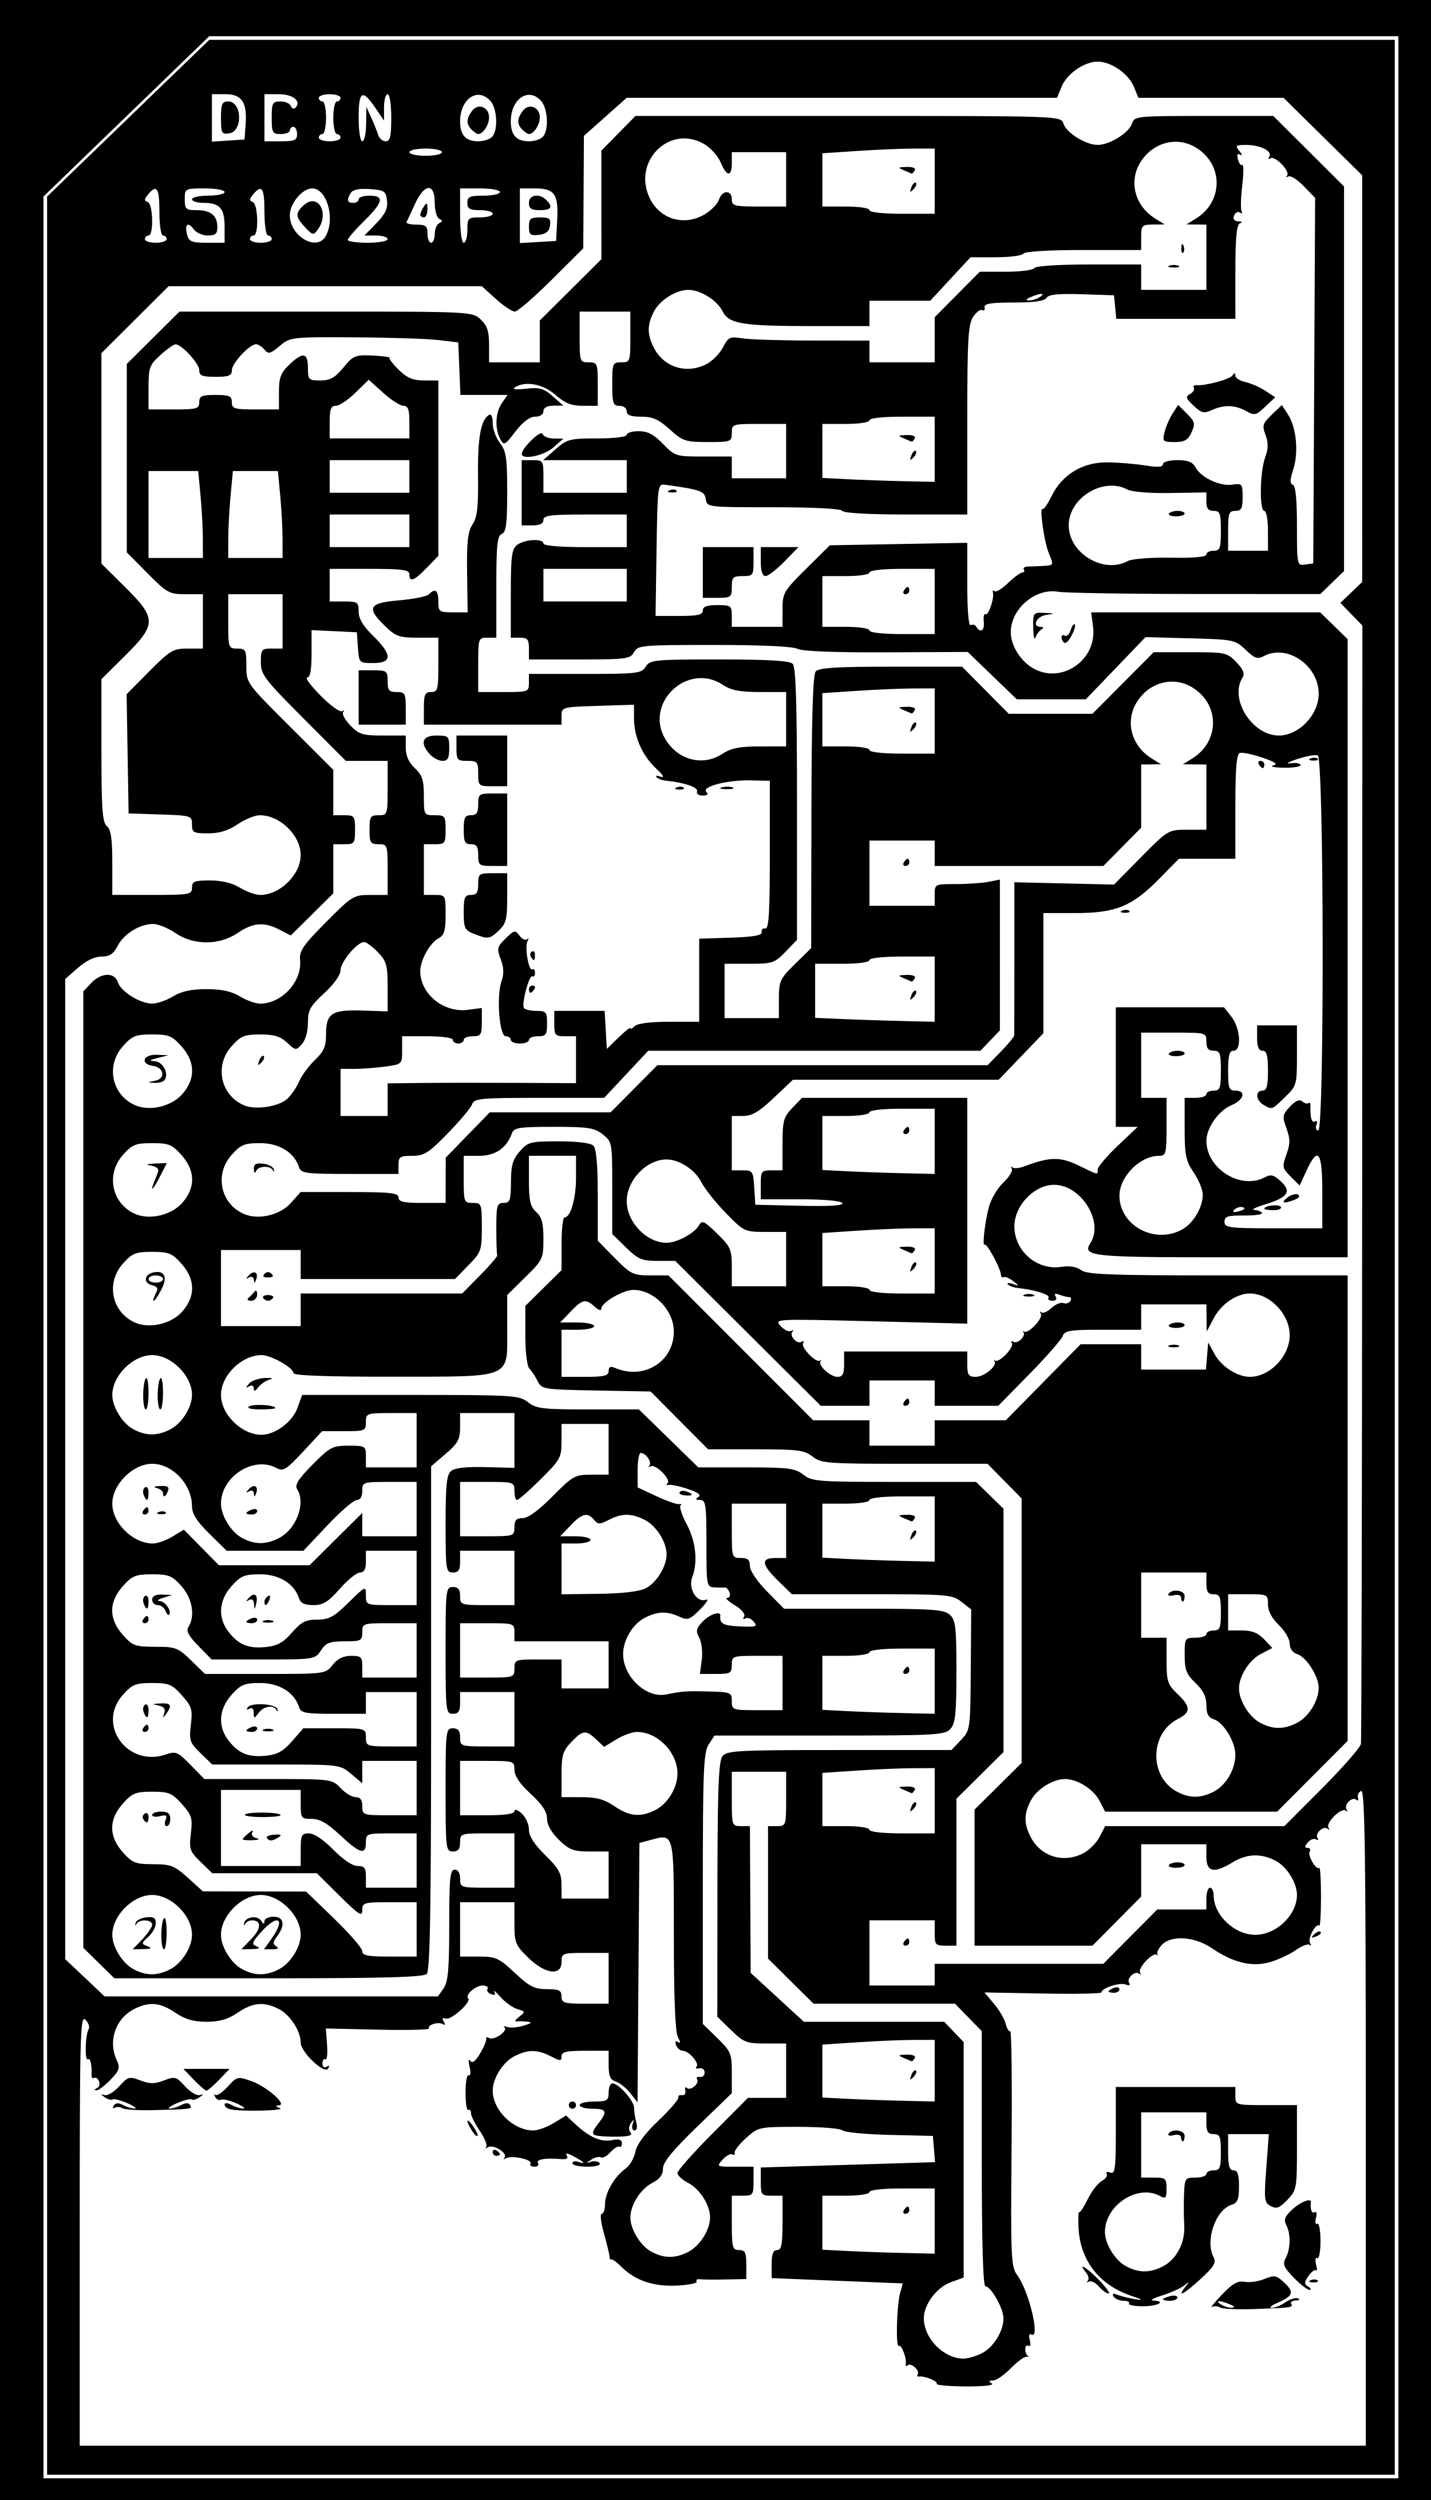 <?xml version="1.0" encoding="UTF-8" standalone="no"?>
<!-- Created with Inkscape (http://www.inkscape.org/) -->

<svg
   version="1.1"
   id="svg1"
   width="395"
   height="690"
   viewBox="0 0 395 690"
   xmlns="http://www.w3.org/2000/svg"
   xmlns:svg="http://www.w3.org/2000/svg">
  <defs
     id="defs1" />
  <g
     id="g1"
     transform="translate(-448.969,2.291)">
    <path
       style="fill:#000000"
       d="M 448.969,342.709 V -2.291 h 197.5 197.5 v 345 345 h -197.5 -197.5 z m 386,2 V 7.709 H 670.846 506.723 L 483.846,29.828 460.969,51.947 v 314.881 314.881 h 187 187 z m -373,21.624 V 51.958 l 22.383,-21.624 22.383,-21.624 h 163.617 163.617 v 336 336 h -186 -186 z m 364,215.792 c 0,-72.044 -0.256,-90.49 -1.25,-90.125 -0.688,0.252 -1.1,1.077 -0.917,1.833 0.183,0.756 -2.6e-4,1.041 -0.408,0.634 -1.07,-1.07 -3.526,1.253 -2.754,2.605 0.357,0.625 0.273,0.795 -0.187,0.378 -1.141,-1.036 -5.58,3.274 -4.793,4.655 0.346,0.608 0.261,0.771 -0.189,0.363 -1.12,-1.014 -3.638,1.213 -2.837,2.509 0.354,0.573 0.175,0.752 -0.398,0.398 -0.573,-0.354 -1.597,0.026 -2.277,0.845 -0.925,1.114 -0.939,1.489 -0.054,1.489 0.65,0 0.904,0.449 0.565,0.998 -0.657,1.064 1.849,5.319 2.657,4.511 0.263,-0.263 0.478,3.333 0.478,7.991 0,4.658 -0.215,8.254 -0.478,7.991 -0.903,-0.903 -3.274,3.512 -2.555,4.761 0.395,0.687 0.359,0.924 -0.079,0.528 -0.439,-0.396 -2.126,0.226 -3.75,1.382 -1.624,1.156 -4.825,2.659 -7.113,3.339 -4.997,1.485 -10.185,0.253 -16.229,-3.854 -4.753,-3.23 -11.246,-3.614 -13.778,-0.816 -0.911,1.007 -1.431,2.132 -1.155,2.5 0.276,0.368 0.198,0.44 -0.174,0.16 -1.079,-0.813 -5.328,3.685 -4.633,4.905 0.346,0.608 0.261,0.771 -0.189,0.363 -1.127,-1.021 -3.635,1.218 -2.827,2.525 0.408,0.66 0.024,0.815 -1.023,0.414 -1.636,-0.628 -6.654,1.042 -6.651,2.214 7.6e-4,0.324 -7.258,0.455 -16.13,0.291 l -16.131,-0.299 2.63,3.126 c 1.447,1.719 2.903,4.213 3.237,5.542 0.334,1.329 0.896,2.237 1.25,2.018 0.354,-0.219 0.519,14.282 0.366,32.224 -0.26,30.541 -0.158,32.784 1.592,35.155 3.263,4.42 6.442,17.927 3.841,16.32 -0.571,-0.353 -0.738,0.289 -0.407,1.558 0.31,1.187 0.156,1.906 -0.342,1.597 -0.499,-0.308 -0.907,0.104 -0.907,0.915 0,0.812 0.338,1.664 0.75,1.895 0.412,0.231 0.27,0.314 -0.317,0.185 -0.587,-0.129 -2.563,1.295 -4.39,3.164 -1.828,1.869 -4.047,3.405 -4.933,3.414 -1.233,0.012 -1.305,0.209 -0.307,0.842 0.742,0.471 -2.35,0.807 -7.183,0.781 -4.667,-0.025 -8.296,-0.353 -8.064,-0.728 0.427,-0.691 -3.362,-2.238 -4.88,-1.993 -0.453,0.073 -0.613,-0.216 -0.355,-0.642 0.641,-1.057 -1.935,-3.327 -2.797,-2.465 -0.379,0.379 -0.604,0.24 -0.498,-0.31 0.307,-1.601 -1.187,-5.518 -1.929,-5.059 -0.88,0.544 -0.589,-11.151 0.364,-14.586 l 0.734,-2.646 -18.097,-0.732 -18.097,-0.732 v -3.872 c 0,-2.775 0.425,-3.872 1.5,-3.872 1.2,0 1.5,-1.5 1.5,-7.5 v -7.5 h -3 c -2.82,0 -3,-0.234 -3,-3.893 v -3.893 l 24.053,-0.735 24.053,-0.735 -0.303,-3.621 -0.303,-3.621 -11.984,-0.284 c -6.591,-0.156 -12.419,-0.719 -12.95,-1.25 -0.531,-0.531 -5.97,-0.966 -12.086,-0.966 -11.022,0 -11.15,0.027 -14.55,3.091 -1.887,1.7 -3.306,3.533 -3.155,4.074 0.151,0.541 -0.126,0.736 -0.616,0.433 -0.49,-0.303 -1.696,0.339 -2.68,1.426 -1.76,1.944 -1.705,1.976 3.366,1.976 h 5.155 v 4 c 0,3.778 -0.167,4 -3,4 h -3 v 7.5 c 0,6.833 0.178,7.5 2,7.5 1.667,0 2,0.667 2,4 v 4 l -5.75,0.118 c -3.163,0.065 -6.358,0.035 -7.1,-0.067 -0.743,-0.102 -1.125,0.182 -0.849,0.632 0.276,0.449 -2.112,0.953 -5.307,1.119 -6.54,0.34 -11.644,-1.361 -15.424,-5.141 -1.347,-1.347 -2.626,-2.272 -2.843,-2.055 -0.217,0.217 -0.436,-0.169 -0.486,-0.856 -0.051,-0.688 -0.76,-3.612 -1.576,-6.5 -0.816,-2.888 -1.074,-5.25 -0.574,-5.25 0.5,0 0.912,-1.238 0.916,-2.75 0.007,-3.081 2.675,-7.638 5.717,-9.769 1.106,-0.775 2.297,-2.833 2.645,-4.574 0.414,-2.07 2.621,-5.055 6.382,-8.631 3.162,-3.006 5.637,-5.873 5.499,-6.371 -0.138,-0.498 0.312,-0.792 1,-0.655 0.688,0.138 1.1,-0.425 0.917,-1.25 -0.183,-0.825 2.7e-4,-1.166 0.408,-0.759 0.974,0.974 3.569,-1.199 2.84,-2.379 -0.31,-0.501 0.033,-0.788 0.761,-0.637 0.728,0.151 1.324,-0.4 1.324,-1.225 0,-0.825 -0.675,-1.35 -1.5,-1.167 -0.825,0.183 -1.162,-0.005 -0.748,-0.419 0.921,-0.921 -2.086,-4.414 -3.8,-4.414 -0.681,0 -1.506,-0.698 -1.834,-1.552 -0.371,-0.967 -0.186,-1.299 0.493,-0.879 0.775,0.479 0.772,0.082 -0.011,-1.382 -0.719,-1.343 -1.1,-11.061 -1.1,-28.053 0,-28.794 0.174,-28.088 -6.5,-26.296 l -3,0.806 -0.263,35.797 -0.263,35.797 -2.013,-2.56 c -1.107,-1.408 -2.902,-2.841 -3.987,-3.186 -1.524,-0.484 -1.974,-1.522 -1.974,-4.559 v -3.933 h -6.5 c -5.16,0 -6.5,0.315 -6.5,1.526 0,1.368 -0.306,1.368 -2.95,0 -3.725,-1.926 -6.37,-1.928 -10.082,-0.009 -3.16,1.634 -5.967,6.095 -5.967,9.483 0,5.395 5.714,11.005 11.2,10.996 1.265,-0.002 3.82,-0.931 5.678,-2.064 l 3.379,-2.06 2.621,2.441 c 3.855,3.59 7.021,4.956 10.077,4.345 1.914,-0.383 2.711,-0.131 2.711,0.855 0,0.769 -0.315,1.203 -0.7,0.965 -0.385,-0.238 -1.495,0.446 -2.467,1.52 -0.972,1.074 -2.154,1.714 -2.626,1.422 -0.472,-0.292 -1.649,-0.022 -2.616,0.599 -1.601,1.029 -1.604,1.082 -0.04,0.598 0.945,-0.293 1.984,-0.101 2.309,0.424 0.339,0.548 -1.14,0.956 -3.468,0.956 -2.232,0 -4.059,-0.436 -4.059,-0.969 0,-0.533 0.787,-0.686 1.75,-0.341 2.277,0.817 1.394,-0.084 -1.621,-1.655 -1.674,-0.872 -2.161,-0.897 -1.659,-0.083 0.47,0.761 -0.084,1.081 -1.629,0.944 -4.271,-0.379 -6.967,0.09 -6.341,1.103 0.34,0.55 -0.11,1 -1,1 -0.89,0 -1.374,-0.395 -1.075,-0.878 0.674,-1.091 -5.206,-2.355 -6.777,-1.457 -0.631,0.361 -0.813,0.287 -0.404,-0.165 1.053,-1.162 -2.987,-3.766 -4.495,-2.898 -0.687,0.395 -0.931,0.367 -0.544,-0.063 0.387,-0.43 -0.4,-2.406 -1.75,-4.392 -1.35,-1.986 -2.454,-4.209 -2.454,-4.938 0,-0.73 -0.338,-1.119 -0.75,-0.864 -0.412,0.255 -0.75,-1.926 -0.75,-4.846 0,-2.92 0.403,-5.059 0.896,-4.755 0.505,0.313 0.601,-0.71 0.22,-2.345 -0.378,-1.618 -0.311,-2.356 0.151,-1.67 0.583,0.866 1.398,0.276 2.76,-2 1.063,-1.776 1.819,-3.601 1.679,-4.054 -0.14,-0.453 0.206,-0.54 0.769,-0.192 1.271,0.786 5.281,-1.896 4.301,-2.876 -0.392,-0.392 -0.052,-0.467 0.756,-0.165 0.808,0.301 2.82,0.139 4.47,-0.361 2.262,-0.685 2.508,-0.96 1,-1.114 -1.1,-0.112 -2.45,-0.145 -3,-0.071 -0.55,0.073 -0.181,-0.508 0.819,-1.292 1.73,-1.355 1.705,-1.458 -0.5,-2.101 -1.275,-0.372 -3.381,-1.874 -4.679,-3.339 -1.298,-1.465 -2.062,-2.106 -1.698,-1.425 0.439,0.822 0.141,1.039 -0.885,0.645 -0.85,-0.326 -1.297,-0.996 -0.993,-1.489 0.304,-0.492 -0.318,-0.895 -1.383,-0.895 -1.986,0 -4.885,2.63 -3.94,3.575 0.94,0.94 -4.698,6.019 -6.156,5.545 -0.966,-0.314 -1.154,-0.04 -0.595,0.865 0.52,0.841 0.43,1.084 -0.246,0.667 -1.232,-0.761 -4.429,0.243 -3.833,1.204 0.22,0.355 -6.096,0.499 -14.037,0.321 l -14.438,-0.324 0.34,4.515 c 0.187,2.483 -0.024,4.29 -0.469,4.015 -0.445,-0.275 -0.808,0.228 -0.808,1.118 0,0.968 0.464,1.332 1.155,0.905 0.744,-0.46 0.882,-0.272 0.387,0.528 -1.012,1.638 -7.542,-4.576 -7.542,-7.178 0,-3.164 -2.898,-7.65 -5.967,-9.237 -4.16,-2.151 -7.205,-1.889 -11.438,0.983 -2.693,1.827 -5.006,2.5 -8.595,2.5 -3.59,0 -5.903,-0.673 -8.595,-2.5 -4.233,-2.872 -7.278,-3.134 -11.438,-0.983 -5.08,2.627 -7.178,8.731 -4.798,13.955 1.037,2.277 0.847,2.902 -1.687,5.547 -1.571,1.64 -3.334,2.946 -3.919,2.902 -0.61,-0.045 -0.554,-0.286 0.131,-0.565 0.657,-0.267 0.947,-1.129 0.645,-1.915 -0.302,-0.786 -0.901,-1.212 -1.331,-0.946 -0.43,0.266 -0.762,-0.074 -0.738,-0.756 0.107,-2.962 -0.326,-4.823 -1.02,-4.393 -0.913,0.565 -0.728,-6.764 0.209,-8.28 0.368,-0.595 -0.035,-1.785 -0.895,-2.645 -1.418,-1.418 -1.564,3.976 -1.564,58.008 v 59.571 h 177.5 177.5 z m -40.235,52.438 c -0.643,-0.397 -1.641,-0.461 -2.217,-0.142 -0.576,0.32 0.665,-1.218 2.759,-3.416 2.931,-3.078 4.371,-3.89 6.258,-3.529 1.348,0.258 3.815,-0.097 5.482,-0.787 2.727,-1.129 3.275,-1.026 5.461,1.027 2.807,2.637 2.46,3.664 -1.878,5.552 -1.721,0.749 -2.443,1.38 -1.602,1.401 0.84,0.021 2.539,-0.669 3.776,-1.536 1.237,-0.866 2.799,-1.352 3.473,-1.079 0.68,0.275 0.42,0.531 -0.585,0.575 -0.995,0.043 -1.577,0.454 -1.294,0.912 0.633,1.024 0.136,1.095 -10.18,1.455 -4.556,0.159 -8.809,-0.036 -9.452,-0.434 z m 2.735,-0.854 c -2.749,-1.181 -4.328,-1.181 -2.5,0 0.825,0.533 2.175,0.945 3,0.914 0.989,-0.036 0.819,-0.348 -0.5,-0.914 z m -27.857,-0.232 c 0.261,-0.423 -0.425,-0.768 -1.525,-0.768 -1.1,0 -2.325,-0.526 -2.723,-1.17 -0.506,-0.818 -0.147,-0.947 1.191,-0.43 1.053,0.407 3.264,0.943 4.914,1.191 2.168,0.326 1.846,0.066 -1.16,-0.938 -8.969,-2.995 -14.259,-9.859 -14.649,-19.008 -0.105,-2.464 -0.016,-4.304 0.198,-4.09 0.214,0.214 1.28,-1.411 2.368,-3.611 1.089,-2.2 2.839,-4.461 3.889,-5.023 1.05,-0.562 1.649,-1.444 1.33,-1.96 -0.319,-0.516 0.118,-0.67 0.972,-0.343 1.35,0.518 1.552,-0.98 1.552,-11.511 v -12.107 h 16.5 16.5 v 2.5 c 0,2.471 0.1,2.5 8.5,2.5 h 8.5 v 11.695 c 0,11.284 -0.093,11.792 -2.646,14.457 -2.156,2.25 -3.006,2.569 -4.587,1.723 -1.793,-0.959 -1.887,-1.76 -1.235,-10.457 l 0.706,-9.418 h -5.619 -5.619 v 5 c 0,3.778 0.367,5 1.5,5 1.108,0 1.5,1.159 1.5,4.433 0,3.604 -0.387,4.555 -2.069,5.089 -4.416,1.402 -7.351,9.956 -4.953,14.437 0.799,1.493 0.164,2.578 -3.478,5.934 -4.61,4.249 -6.77,5.413 -4.373,2.357 1.238,-1.579 1.205,-1.618 -0.346,-0.404 -0.945,0.74 -3.645,1.948 -6,2.683 -2.355,0.735 -3.494,1.367 -2.532,1.404 3.845,0.147 1.456,1.568 -2.666,1.585 -2.429,0.01 -4.202,-0.327 -3.941,-0.75 z m 9.39,-10.285 c 3.742,-1.935 6.153,-6.59 5.852,-11.3 -0.129,-2.026 -0.156,-5.821 -0.06,-8.434 0.168,-4.572 0.287,-4.75 3.175,-4.75 1.65,0 3,-0.45 3,-1 0,-0.55 0.9,-1 2,-1 1.733,0 2,-0.667 2,-5 0,-4.333 -0.267,-5 -2,-5 -1.556,0 -2,-0.667 -2,-3 v -3 h -9 -9 v 9 9 h 3.5 c 3.231,0 3.5,0.233 3.5,3.035 0,2.691 -0.219,2.918 -1.934,2 -6.117,-3.274 -15.066,2.645 -15.066,9.965 0,3.287 2.76,7.805 5.763,9.435 3.539,1.92 6.622,1.935 10.27,0.049 z m 4.967,-35.6 c 0,-0.625 -0.882,-0.886 -2.001,-0.593 -1.101,0.288 -1.749,0.115 -1.441,-0.383 0.923,-1.494 4.442,-1.024 4.442,0.593 0,0.825 -0.225,1.5 -0.5,1.5 -0.275,0 -0.5,-0.502 -0.5,-1.117 z m -5,44.733 c 0,-0.211 0.9,-0.619 2,-0.906 1.1,-0.288 2,-0.115 2,0.383 0,0.499 -0.9,0.906 -2,0.906 -1.1,0 -2,-0.173 -2,-0.383 z m -17.688,-3.565 c -0.918,-1.072 -2.151,-1.675 -2.74,-1.34 -0.589,0.335 -0.738,0.241 -0.33,-0.209 0.408,-0.45 0.231,-1.433 -0.393,-2.184 -2.532,-3.051 -0.097,-1.727 3.401,1.849 2.062,2.108 3.296,3.833 2.74,3.833 -0.555,0 -1.761,-0.877 -2.678,-1.949 z m 53.792,-2.444 c -2.779,-2.868 -3.119,-3.709 -2.196,-5.434 1.349,-2.522 1.41,-6.711 0.131,-9.101 -0.741,-1.385 -0.394,-2.33 1.522,-4.129 2.386,-2.242 5.472,-3.467 5.29,-2.1 -0.253,1.902 0.256,3.209 1.056,2.715 0.499,-0.308 0.653,0.411 0.342,1.597 -0.31,1.187 -0.156,1.906 0.343,1.598 0.5,-0.308 0.908,1.825 0.908,4.749 0,2.924 -0.408,5.057 -0.908,4.747 -0.501,-0.31 -0.643,0.45 -0.318,1.694 0.324,1.24 0.323,1.989 -0.003,1.663 -0.326,-0.326 -1.255,0.354 -2.065,1.51 -1.246,1.779 -1.26,2.237 -0.09,2.978 0.761,0.482 0.909,0.883 0.329,0.891 -0.58,0.008 -2.534,-1.512 -4.342,-3.378 z m 4.709,0.71 c 0.722,-0.289 1.584,-0.253 1.917,0.079 0.332,0.332 -0.258,0.569 -1.312,0.525 -1.165,-0.048 -1.402,-0.285 -0.604,-0.604 z m -225.812,-35.376 c 0,-0.582 0.45,-0.781 1,-0.441 0.55,0.34 1,0.816 1,1.059 0,0.243 -0.45,0.441 -1,0.441 -0.55,0 -1,-0.477 -1,-1.059 z m -5.788,-5.973 c -1.791,-2.868 -1.473,-3.786 0.39,-1.126 0.881,1.258 1.427,2.463 1.212,2.677 -0.214,0.214 -0.935,-0.484 -1.602,-1.551 z m 34.032,1.335 c -0.913,-0.344 -0.709,-1.169 0.75,-3.023 2.789,-3.545 2.532,-4.28 -1.494,-4.28 -1.925,0 -3.5,-0.45 -3.5,-1 0,-0.55 1.8,-1 4,-1 3.6,0 4,-0.25 4,-2.5 0,-1.375 0.47,-2.5 1.045,-2.5 1.71,0 5.953,4.766 5.968,6.705 0.008,0.988 0.285,2.808 0.617,4.045 0.354,1.322 0.155,2.25 -0.482,2.25 -0.597,0 -0.832,-0.787 -0.522,-1.75 0.463,-1.44 0.379,-1.49 -0.474,-0.284 -0.641,0.906 -0.684,1.892 -0.113,2.58 0.656,0.79 -0.45,1.13 -3.807,1.172 -2.602,0.032 -5.296,-0.155 -5.987,-0.415 z m -130.491,-7.455 c -0.637,-0.394 -1.587,-0.451 -2.11,-0.127 -0.524,0.324 -0.63,0.068 -0.237,-0.569 0.5,-0.809 1.278,-0.856 2.589,-0.155 1.03,0.551 2.466,0.985 3.189,0.964 0.724,-0.021 -0.193,-0.694 -2.038,-1.495 -1.844,-0.801 -3.666,-1.263 -4.048,-1.027 -0.382,0.236 -1.348,-0.025 -2.147,-0.581 -1.234,-0.858 -1.237,-0.952 -0.019,-0.623 0.788,0.213 2.588,-0.889 4,-2.45 2.402,-2.654 2.777,-2.757 5.817,-1.592 2.593,0.993 3.907,0.993 6.5,0 3.04,-1.165 3.416,-1.062 5.817,1.592 1.412,1.56 3.212,2.663 4,2.45 1.218,-0.329 1.215,-0.235 -0.019,0.623 -0.799,0.556 -1.765,0.817 -2.147,0.581 -0.382,-0.236 -2.203,0.226 -4.048,1.027 -1.844,0.801 -2.761,1.474 -2.038,1.495 0.724,0.021 2.159,-0.412 3.189,-0.964 1.252,-0.67 2.079,-0.67 2.493,0 0.679,1.098 0.34,1.144 -10.292,1.394 -4.012,0.095 -7.815,-0.15 -8.452,-0.544 z m 29.967,0.337 c -0.946,-0.182 -1.721,-0.764 -1.721,-1.293 0,-0.591 0.747,-0.562 1.934,0.073 1.064,0.569 2.526,1.018 3.25,0.996 0.724,-0.021 -0.193,-0.694 -2.038,-1.495 -1.844,-0.801 -3.726,-1.226 -4.181,-0.945 -0.455,0.281 -1.156,-0.058 -1.557,-0.755 -0.401,-0.696 -0.394,-0.965 0.017,-0.597 0.411,0.368 1.945,-0.644 3.41,-2.249 2.581,-2.828 2.783,-2.877 6.488,-1.573 4.299,1.513 10.098,6.607 7.654,6.723 -1.069,0.051 -0.989,0.263 0.288,0.769 1.738,0.687 -10.19,0.992 -13.545,0.346 z m 93.279,-1.185 c 0,-0.55 0.45,-1 1,-1 0.55,0 1,0.45 1,1 0,0.55 -0.45,1 -1,1 -0.55,0 -1,-0.45 -1,-1 z m -103.5,-7 -2.874,-3 h 6.374 6.374 l -2.874,3 c -1.581,1.65 -3.156,3 -3.5,3 -0.344,0 -1.919,-1.35 -3.5,-3 z m 252.5,-24.393 c 0,-0.216 0.675,-0.652 1.5,-0.969 0.825,-0.317 1.5,-0.14 1.5,0.393 0,0.533 -0.675,0.969 -1.5,0.969 -0.825,0 -1.5,-0.177 -1.5,-0.393 z m 56.733,-15.731 c 0.678,-0.683 1.485,-0.991 1.793,-0.683 0.308,0.308 -0.247,0.867 -1.233,1.243 -1.425,0.543 -1.54,0.428 -0.56,-0.56 z m -91.701,115.607 c 3.232,-1.671 5.969,-6.116 5.964,-9.683 -0.004,-2.657 -3.482,-8.8 -4.982,-8.8 -0.667,0 -1.015,-12.063 -1.015,-35.208 v -35.208 l -3.703,-3.792 -3.703,-3.792 H 693.043 673.522 l -6.277,-6.221 -6.277,-6.221 v -18.279 -18.279 h 2.5 c 2.444,0 2.5,-0.167 2.5,-7.5 v -7.5 h -7.5 -7.5 v 7.5 c 0,7.333 0.056,7.5 2.5,7.5 h 2.5 l 0.104,20.25 0.104,20.25 7.34,6.75 7.34,6.75 h 19.369 19.369 l 2.687,2.805 2.687,2.805 v 32.494 32.494 l -3.569,1.291 c -3.867,1.398 -7.421,6.141 -7.427,9.911 -0.009,5.502 5.374,11.066 10.796,11.16 1.265,0.022 3.62,-0.643 5.233,-1.477 z m -81,-28 c 3.16,-1.634 5.967,-6.095 5.967,-9.483 0,-3.406 -2.813,-7.852 -6.017,-9.509 -1.641,-0.848 -2.983,-2.086 -2.983,-2.749 0,-0.664 4.379,-5.602 9.731,-10.974 l 9.731,-9.768 h 5.269 5.269 v -7.5 -7.5 h -5.708 c -5.233,0 -6.023,-0.308 -9.5,-3.703 l -3.792,-3.703 0.032,-35.047 c 0.025,-27.558 0.316,-35.421 1.36,-36.797 1.215,-1.6 3.975,-1.75 32.281,-1.75 h 30.953 l 2.608,-2.75 c 2.585,-2.725 2.609,-2.9 2.728,-19.395 l 0.12,-16.645 -2.676,-2.105 c -2.537,-1.996 -3.823,-2.105 -24.749,-2.105 h -22.073 l -3.792,-3.703 c -4.609,-4.5 -4.835,-6.297 -0.792,-6.297 h 3 v -7.5 -7.5 h -7.5 -7.5 v 7.5 c 0,7.333 0.056,7.5 2.5,7.5 1.914,0 2.5,0.519 2.5,2.216 0,1.297 1.953,4.199 4.712,7 l 4.712,4.784 h 21.959 c 19.03,0 22.203,0.221 23.788,1.655 1.606,1.453 1.829,3.363 1.829,15.671 0,11.639 -0.281,14.326 -1.655,15.845 -1.537,1.698 -3.915,1.829 -33.385,1.829 h -31.73 l -1.615,2.465 c -1.414,2.158 -1.615,7.115 -1.615,39.797 v 37.332 l 4,3.906 c 3.734,3.646 4,4.282 4,9.556 v 5.65 l -9.5,9.19 c -6.874,6.65 -9.5,9.862 -9.5,11.621 0,1.687 -0.913,2.903 -2.983,3.974 -3.204,1.657 -6.017,6.103 -6.017,9.509 0,3.287 2.76,7.805 5.763,9.435 3.539,1.92 6.622,1.935 10.27,0.049 z m 67.967,-8.483 v -9 h -9 c -5.333,0 -9,0.407 -9,1 0,0.564 -2.833,1 -6.5,1 h -6.5 v 7.454 7.454 l 6.75,0.35 c 3.712,0.192 10.688,0.438 15.5,0.546 l 8.75,0.196 z m -8.5,-3 c 0.34,-0.55 0.816,-1 1.059,-1 0.243,0 0.441,0.45 0.441,1 0,0.55 -0.477,1 -1.059,1 -0.582,0 -0.781,-0.45 -0.441,-1 z m 8.5,-38.5 v -8.5 l -5.75,0.005 c -3.163,0.003 -10.137,0.296 -15.5,0.651 l -9.75,0.646 v 7.303 7.303 l 6.75,0.35 c 3.712,0.192 10.688,0.438 15.5,0.546 l 8.75,0.196 z m -6.436,1.207 c 0.376,-0.986 0.935,-1.541 1.243,-1.233 0.308,0.308 6.3e-4,1.115 -0.683,1.793 -0.988,0.98 -1.102,0.865 -0.56,-0.56 z m -2.064,-4.707 c -1.759,-0.756 -1.662,-0.868 0.809,-0.93 1.632,-0.041 2.55,0.349 2.191,0.93 -0.34,0.55 -0.704,0.968 -0.809,0.93 -0.105,-0.039 -1.091,-0.457 -2.191,-0.93 z m -81.5,-22 v -7 h -6.5 c -6.267,0 -6.5,0.09 -6.5,2.5 0,3.957 -4.53,3.365 -9.208,-1.203 -3.528,-3.445 -3.792,-4.107 -3.792,-9.5 v -5.797 h -7.5 -7.5 v 7.5 7.5 h 5.146 c 4.72,0 5.545,0.373 9.957,4.5 4.06,3.798 5.442,4.5 8.854,4.5 3.376,0 4.043,0.33 4.043,2 0,1.795 0.667,2 6.5,2 h 6.5 z m -45.557,2.777 c 1.244,-1.776 1.557,-5.291 1.557,-17.5 0,-12.913 0.232,-15.277 1.5,-15.277 0.933,0 1.5,0.944 1.5,2.5 0,2.444 0.167,2.5 7.5,2.5 h 7.5 v -7.5 -7.5 h -7.5 c -7.333,0 -7.5,0.056 -7.5,2.5 0,1.833 -0.533,2.5 -2,2.5 -1.922,0 -2,-0.667 -2,-17 0,-16.333 0.078,-17 2,-17 1.467,0 2,0.667 2,2.5 0,2.444 0.167,2.5 7.5,2.5 h 7.5 v -7.5 -7.5 h -7.5 -7.5 v 3 c 0,2.333 -0.444,3 -2,3 -1.924,0 -2,-0.667 -2,-17.5 0,-16.833 0.076,-17.5 2,-17.5 1.467,0 2,0.667 2,2.5 0,2.444 0.167,2.5 7.5,2.5 h 7.5 v -7.5 -7.5 h -7.5 -7.5 v 3 c 0,2.333 -0.444,3 -2,3 -1.9,0 -2,-0.667 -2,-13.378 0,-10.787 0.296,-13.623 1.53,-14.647 1.008,-0.837 4.246,-1.198 9.5,-1.059 l 7.97,0.211 v -7.564 -7.564 h -7.5 -7.5 v 3.922 c 0,3.338 -0.595,4.432 -4,7.346 l -4,3.424 v 69.454 c 0,52.687 -0.29,69.744 -1.2,70.654 -0.896,0.896 -11.98,1.2 -43.712,1.2 h -42.512 l -4.288,-4.208 -4.288,-4.208 V 403.316 271.338 l 2.174,-2.314 c 2.741,-2.917 6.46,-3.042 7.348,-0.245 0.821,2.587 6.16,5.924 9.478,5.924 1.375,0 3.973,-0.898 5.774,-1.996 2.304,-1.405 5.038,-1.996 9.226,-1.996 4.188,0 6.922,0.592 9.226,1.996 1.801,1.098 4.309,1.998 5.574,2 6.006,0.01 11.648,-6.161 11.029,-12.063 -0.258,-2.456 0.854,-4.073 7.158,-10.42 7.211,-7.26 7.624,-7.513 12.238,-7.513 h 4.775 v -7 c 0,-6.8 -0.071,-7 -2.5,-7 -2.25,0 -2.5,-0.4 -2.5,-4 0,-3.6 0.25,-4 2.5,-4 2.444,0 2.5,-0.167 2.5,-7.5 v -7.5 h -5.766 -5.766 l -11.734,-11.765 c -10.785,-10.813 -11.734,-12.067 -11.734,-15.5 0,-3.483 0.202,-3.735 3,-3.735 h 3 v -7.5 -7.5 h -7.5 -7.5 v 7.5 c 0,7.333 0.056,7.5 2.5,7.5 2.317,0 2.5,0.349 2.5,4.766 0,4.758 0.02,4.785 12,16.734 l 12,11.969 v 6.266 6.266 h 3 c 2.833,0 3,0.222 3,4 0,3.778 -0.167,4 -3,4 h -3 v 6.781 6.781 l -5.872,5.811 -5.872,5.811 -3.078,-1.592 c -4.305,-2.226 -7.311,-1.99 -11.583,0.908 -5.077,3.445 -12.113,3.445 -17.19,0 -2.026,-1.375 -4.769,-2.5 -6.094,-2.5 -3.691,0 -8.107,2.706 -9.82,6.017 -1.181,2.284 -2.231,2.983 -4.482,2.983 -1.862,0 -4.235,1.138 -6.474,3.104 l -3.535,3.104 v 135.251 135.251 l 5.44,5.145 5.44,5.145 h 46.003 46.003 z m 135.557,-3.777 v -3 h 23.275 23.275 l 7.45,-7.5 7.45,-7.5 h 6.775 6.775 v -3 c 0,-1.65 0.45,-3 1,-3 0.55,0 1,0.922 1,2.05 0,5.481 5.744,10.95 11.5,10.95 5.78,0 11.5,-5.471 11.5,-11 0,-3.388 -2.807,-7.849 -5.967,-9.483 -3.986,-2.061 -7.892,-1.9 -11.807,0.487 -5.126,3.125 -7.226,2.688 -7.226,-1.504 v -3.5 h -9 -9 v 7.225 7.225 l -6.723,6.775 -6.723,6.775 h -16.277 -16.277 v -18.779 -18.779 l 6.5,-6.442 6.5,-6.442 v -36.495 -36.495 l -4.712,-4.784 -4.712,-4.784 h -22.88 c -21.366,0 -23.048,-0.132 -25.422,-2 -2.25,-1.77 -4.057,-2 -15.681,-2 h -13.139 l -7.928,-7.975 -7.928,-7.975 -15.02,-0.275 c -14.61,-0.267 -15.052,-0.339 -16.182,-2.609 -0.639,-1.284 -1.665,-2.836 -2.278,-3.45 -0.637,-0.637 -1.116,-4.585 -1.116,-9.203 v -8.088 l 5,-4.925 5,-4.925 v -7.288 c 0,-4.008 0.378,-7.288 0.839,-7.288 1.668,0 3.161,-5.217 3.161,-11.047 v -5.953 h -6.5 -6.5 v 6.845 c 0,5.575 0.371,7.181 2,8.655 1.549,1.402 2,3.08 2,7.443 0,5.436 -0.175,5.805 -5,10.557 l -5,4.925 v 9.377 c 0,13.878 1.819,13.124 -31.75,13.165 -17.785,0.022 -27.25,-0.319 -27.25,-0.981 0,-1.5 -6.143,-4.977 -8.8,-4.982 -5.486,-0.009 -11.2,5.601 -11.2,10.996 0,5.395 5.714,11.005 11.2,10.996 3.77,-0.006 8.512,-3.56 9.911,-7.427 l 1.291,-3.569 h 29.891 c 28.377,0 30.02,0.101 32.434,2 2.268,1.784 4.057,2 16.589,2 h 14.047 l 8.196,8 8.196,8 h 13.214 c 11.7,0 13.506,0.229 15.757,2 2.372,1.866 4.057,2 25.116,2 h 22.573 l 3.792,3.703 3.792,3.703 v 33.576 33.576 l -6.5,6.442 -6.5,6.442 v 20.279 20.279 h -3 c -2.762,0 -3,-0.278 -3,-3.5 v -3.5 h -9 -9 v 9 9 h 9 9 z m -8.5,-9 c 0.34,-0.55 0.816,-1 1.059,-1 0.243,0 0.441,0.45 0.441,1 0,0.55 -0.477,1 -1.059,1 -0.582,0 -0.781,-0.45 -0.441,-1 z m 73.154,-21.25 c 0.255,-0.412 1.337,-0.75 2.405,-0.75 1.068,0 1.941,0.338 1.941,0.75 0,0.412 -1.082,0.75 -2.405,0.75 -1.322,0 -2.196,-0.338 -1.941,-0.75 z M 517.742,385.871 c 1.198,-0.761 7.227,-0.383 7.227,0.452 0,0.213 -1.913,0.38 -4.25,0.371 -2.549,-0.009 -3.74,-0.339 -2.977,-0.823 z m 1.259,-4.97 c -0.019,-0.778 -0.539,-1.004 -1.282,-0.558 -0.98,0.589 -0.992,0.432 -0.058,-0.724 0.656,-0.811 2.681,-1.528 4.5,-1.593 1.829,-0.066 2.425,0.113 1.333,0.4 -1.086,0.285 -2.534,1.253 -3.218,2.151 -0.868,1.141 -1.253,1.239 -1.275,0.324 z m -22.999,160.292 c 3.16,-1.634 5.967,-6.095 5.967,-9.483 0,-5.3 -5.7,-11 -11,-11 -5.3,0 -11,5.7 -11,11 0,3.287 2.76,7.805 5.763,9.435 3.539,1.92 6.622,1.935 10.27,0.049 z m -7.72,-8.288 c 1.478,-1.543 2.687,-3.343 2.687,-4 0,-1.458 -3.632,-1.6 -4.342,-0.17 -0.28,0.564 -0.395,0.451 -0.256,-0.25 0.139,-0.701 1.455,-1.417 2.925,-1.591 2.075,-0.246 2.673,0.111 2.673,1.595 0,1.051 -0.929,2.752 -2.065,3.78 -1.952,1.767 -1.966,1.908 -0.25,2.585 1.385,0.546 1.119,0.732 -1.122,0.786 l -2.937,0.07 z m 5.213,-1.138 c 0.014,-2.168 0.352,-4.268 0.75,-4.666 0.398,-0.398 0.724,1.376 0.724,3.942 0,2.567 -0.338,4.666 -0.75,4.666 -0.412,-3e-4 -0.738,-1.774 -0.724,-3.942 z m 32.507,9.426 c 3.16,-1.634 5.967,-6.095 5.967,-9.483 0,-5.3 -5.7,-11 -11,-11 -5.3,0 -11,5.7 -11,11 0,3.287 2.76,7.805 5.763,9.435 3.539,1.92 6.622,1.935 10.27,0.049 z m -7.611,-8.402 c 2.744,-2.864 2.788,-5.081 0.102,-5.081 -0.747,0 -1.586,0.461 -1.866,1.025 -0.28,0.564 -0.392,0.451 -0.25,-0.25 0.364,-1.799 3.683,-2.239 4.707,-0.623 0.633,0.998 0.858,1.024 0.87,0.098 0.008,-0.688 1.14,-1.25 2.515,-1.25 2.885,0 3.303,2.354 0.968,5.441 -1.153,1.524 -1.2,2.112 -0.218,2.735 0.825,0.524 0.462,0.799 -1.068,0.809 l -2.318,0.015 2.068,-2.904 c 4.015,-5.638 1.801,-7.061 -2.871,-1.846 -2.531,2.826 -2.693,3.339 -1.236,3.93 1.171,0.475 0.791,0.701 -1.262,0.75 l -2.937,0.07 z m 45.578,-2.581 v -7.5 h -7.5 c -7.082,0 -7.5,0.124 -7.5,2.221 0,1.87 -0.992,1.238 -6.277,-4 l -6.277,-6.221 h -14.425 -14.425 l -3.235,-3.135 c -2.977,-2.886 -3.19,-3.51 -2.676,-7.848 0.501,-4.232 0.248,-5.061 -2.481,-8.115 -2.714,-3.037 -3.592,-3.402 -8.203,-3.402 -4.569,0 -5.5,0.376 -8.082,3.266 -3.943,4.413 -3.943,9.055 9e-5,13.468 2.615,2.927 3.483,3.267 8.365,3.277 4.879,0.01 5.878,0.401 9.585,3.75 l 4.138,3.739 14.247,0.03 14.247,0.03 7.75,7.489 c 4.263,4.119 7.75,8.155 7.75,8.97 0,1.176 1.543,1.481 7.5,1.481 h 7.5 z m -69.3,-30.161 c 0.506,-1.317 0.189,-1.543 -1.531,-1.094 -1.193,0.312 -2.169,0.159 -2.169,-0.339 0,-0.499 1.125,-0.906 2.5,-0.906 1.833,0 2.5,0.533 2.5,2 0,1.1 -0.436,2 -0.969,2 -0.533,0 -0.682,-0.747 -0.331,-1.661 z m -6.157,-0.27 c -0.316,-0.512 -0.118,-1.214 0.441,-1.559 0.559,-0.345 1.016,0.073 1.016,0.931 0,1.757 -0.6,2.015 -1.457,0.628 z m 128.457,15.431 v -6.5 h -5.202 c -4.497,0 -5.65,-0.433 -8.5,-3.196 -2.113,-2.048 -3.298,-4.158 -3.298,-5.873 0,-1.891 -1.321,-3.894 -4.5,-6.824 -3.008,-2.773 -4.5,-4.97 -4.5,-6.627 0,-2.419 -0.183,-2.479 -7.5,-2.479 h -7.5 v 7.5 7.5 h 7.5 c 5.004,0 7.5,-0.384 7.5,-1.155 0,-0.655 0.866,-0.371 2,0.655 1.1,0.995 2,2.997 2,4.447 0,1.804 1.421,4.031 4.5,7.053 3.766,3.696 4.5,5.035 4.5,8.208 v 3.792 h 6.5 6.5 z m -53,-4 v -7.5 h -7 c -6.8,0 -7,0.071 -7,2.5 0,3.577 -1.633,3.117 -7.103,-2 -3.521,-3.293 -5.627,-4.5 -7.854,-4.5 -2.883,0 -3.043,-0.21 -3.043,-4 v -4 h -11 -11 v 10.5 10.5 h 11 11 v -4.5 c 0,-4.024 0.242,-4.5 2.292,-4.5 1.395,0 4.019,1.76 6.708,4.5 2.689,2.74 5.313,4.5 6.708,4.5 1.88,0 2.292,0.539 2.292,3 v 3 h 7 7 z m -48,-5.878 c 0,-0.208 0.761,-0.995 1.692,-1.75 0.945,-0.767 1.381,-0.854 0.988,-0.198 -0.411,0.685 0.03,1.366 1.058,1.634 1.099,0.287 0.727,0.503 -0.988,0.576 -1.512,0.064 -2.75,-0.054 -2.75,-0.262 z m 6.655,-0.372 c -0.255,-0.412 0.688,-0.819 2.094,-0.904 1.844,-0.111 2.166,0.094 1.154,0.735 -1.732,1.096 -2.646,1.144 -3.248,0.169 z m -6.056,-6.41 c 0.501,-0.812 9.338,-0.751 9.845,0.069 0.201,0.325 -2.024,0.591 -4.943,0.591 -2.92,0 -5.125,-0.297 -4.901,-0.66 z m 231.434,10.643 c 1.613,-0.834 3.628,-2.859 4.476,-4.5 l 1.543,-2.983 h 24.742 24.742 l 10.416,-10.452 c 5.729,-5.749 10.546,-11.261 10.705,-12.25 0.159,-0.989 0.314,-70.838 0.344,-155.221 l 0.056,-153.423 -3.036,-3.132 -3.036,-3.132 3.008,-2.882 3.008,-2.882 V 102.215 46.094 L 814.118,35.402 803.268,24.709 h -20.028 -20.028 l -1.292,-3.118 c -1.475,-3.561 -6.271,-6.874 -9.951,-6.874 -3.68,0 -8.476,3.313 -9.951,6.874 l -1.292,3.118 h -59.388 -59.388 l -5.902,5.25 -5.902,5.25 -0.089,15.521 -0.089,15.521 -8.77,8.729 c -4.823,4.801 -9.381,8.729 -10.129,8.729 -0.747,0 -3.102,-1.575 -5.233,-3.5 l -3.874,-3.5 h -43.228 -43.228 l -9.269,9.23 -9.269,9.23 v 29.049 29.049 l 6.5,6.442 c 8.747,8.669 8.747,10.331 0,19 l -6.5,6.442 v 19.656 c 0,16.252 0.26,19.872 1.5,20.901 1.127,0.935 1.5,3.451 1.5,10.122 v 8.878 h 11 c 10.333,0 11,-0.121 11,-2 0,-1.732 0.667,-2 4.976,-2 3.213,0 6.136,0.707 8.25,1.996 1.801,1.098 4.309,1.998 5.574,2 5.486,0.009 11.2,-5.601 11.2,-10.996 0,-5.444 -5.713,-11 -11.311,-11 -1.326,0 -4.068,1.125 -6.094,2.5 -2.566,1.741 -5.036,2.5 -8.14,2.5 -4.067,0 -4.456,-0.215 -4.456,-2.461 0,-2.405 -0.199,-2.468 -8.75,-2.75 l -8.75,-0.289 -0.276,-16.447 -0.276,-16.447 6.247,-6.303 c 5.73,-5.782 6.601,-6.303 10.526,-6.303 h 4.279 v -7.5 -7.5 h -4.781 c -4.497,0 -5.121,-0.343 -10.5,-5.779 l -5.719,-5.779 V 124.155 98.159 l 7.274,-7.225 7.274,-7.225 h 40.412 c 40.116,0 40.429,0.016 42.726,2.174 1.799,1.69 2.314,3.249 2.314,7 v 4.826 h 7 7 v -5.772 -5.772 l 8.5,-8.456 8.5,-8.456 V 54.266 39.278 l 4.712,-4.784 4.712,-4.784 h 58.72 c 58.495,0 58.723,0.008 59.377,2.069 0.821,2.587 6.16,5.924 9.478,5.924 3.318,0 8.657,-3.337 9.478,-5.924 0.634,-1.997 1.322,-2.069 19.821,-2.069 h 19.165 l 9.768,9.731 9.768,9.731 v 53.073 53.073 l -3.273,3.173 -3.273,3.173 -34.477,-0.019 c -18.962,-0.011 -36.014,-0.287 -37.893,-0.614 -6.285,-1.094 -13.084,4.715 -13.084,11.181 0,3.567 2.618,7.843 6.04,9.864 7.918,4.677 17.916,-2.2 16.673,-11.468 l -0.523,-3.896 h 31.613 31.613 l 3.792,3.703 3.792,3.703 v 85.297 85.297 h -34.877 c -36.182,0 -38.47,-0.256 -36.081,-4.034 3.694,-5.841 -2.674,-15.966 -10.042,-15.966 -5.529,0 -11,5.72 -11,11.5 0,6.758 6.266,12.175 12.901,11.153 2.347,-0.362 4.275,-0.05 5.54,0.896 1.612,1.205 8.018,1.451 37.75,1.451 h 35.809 v 64.232 64.232 l -9.731,9.768 -9.731,9.768 h -23.743 -23.743 l -1.543,-2.983 c -1.657,-3.204 -6.103,-6.017 -9.509,-6.017 -3.388,0 -7.849,2.807 -9.483,5.967 -1.916,3.706 -1.918,6.357 -0.004,10.057 2.787,5.39 9.019,7.303 14.52,4.459 z m -5.33,-334.113 c -1.037,-1.037 -0.855,-2.582 0.225,-1.914 0.51,0.315 1.226,-0.367 1.591,-1.516 0.365,-1.149 0.882,-1.871 1.15,-1.603 0.268,0.268 -0.132,1.668 -0.888,3.112 -0.756,1.444 -1.692,2.308 -2.078,1.922 z m -8.498,-4.12 c -0.078,-4.158 -0.011,-4.247 3.107,-4.1 3.024,0.142 3.046,0.171 0.437,0.566 -2.688,0.407 -3.989,3.269 -1.5,3.299 0.865,0.011 0.911,0.242 0.15,0.75 -0.605,0.404 -1.328,1.41 -1.607,2.235 -0.279,0.825 -0.543,-0.412 -0.587,-2.75 z m -27.205,323.75 v -9 l -5.75,0.005 c -3.163,0.003 -10.137,0.296 -15.5,0.651 l -9.75,0.646 v 7.349 7.349 h 6.5 c 3.667,0 6.5,0.436 6.5,1 0,0.593 3.667,1 9,1 h 9 z m -6.436,1.707 c 0.376,-0.986 0.935,-1.541 1.243,-1.233 0.308,0.308 6.3e-4,1.115 -0.683,1.793 -0.988,0.98 -1.102,0.865 -0.56,-0.56 z m -2.064,-4.707 c -1.759,-0.756 -1.662,-0.868 0.809,-0.93 1.632,-0.041 2.55,0.349 2.191,0.93 -0.34,0.55 -0.704,0.968 -0.809,0.93 -0.105,-0.039 -1.091,-0.457 -2.191,-0.93 z m -134.5,-0.5 v -7.5 h -7.5 -7.5 v 3.089 3.089 l -3.077,-2.589 c -3.055,-2.571 -3.199,-2.589 -20.702,-2.589 h -17.626 l -3.235,-3.135 c -2.977,-2.886 -3.19,-3.51 -2.676,-7.848 0.501,-4.232 0.248,-5.061 -2.481,-8.115 -2.714,-3.037 -3.592,-3.402 -8.203,-3.402 -4.569,0 -5.5,0.376 -8.082,3.266 -7.355,8.231 1.302,20.142 11.943,16.432 2.658,-0.926 3.244,-0.674 6.728,2.893 l 3.816,3.908 h 17.623 c 17.505,0 17.638,0.017 19.971,2.5 1.292,1.375 3.17,2.5 4.174,2.5 1.281,0 1.826,0.746 1.826,2.5 0,2.444 0.167,2.5 7.5,2.5 h 7.5 z m -75.5,-16.5 c 0.34,-0.55 0.816,-1 1.059,-1 0.243,0 0.441,0.45 0.441,1 0,0.55 -0.477,1 -1.059,1 -0.582,0 -0.781,-0.45 -0.441,-1 z m 0.151,-4.468 c -0.31,-0.807 -0.133,-1.734 0.393,-2.059 0.526,-0.325 0.956,0.336 0.956,1.468 0,2.415 -0.556,2.658 -1.349,0.591 z m 5.7,0.28 c 0.374,-1.172 -0.131,-1.818 -1.656,-2.114 -1.814,-0.352 -1.718,-0.45 0.555,-0.562 2.961,-0.147 3.335,0.507 1.64,2.864 -0.922,1.281 -1,1.254 -0.54,-0.188 z m 135.682,26.671 c 3.328,-1.721 5.967,-6.136 5.967,-9.983 0,-5.877 -5.484,-11.506 -11.2,-11.496 -1.265,0.002 -3.817,0.929 -5.672,2.06 l -3.372,2.056 -2.192,-2.06 c -2.866,-2.692 -3.666,-2.606 -6.876,0.745 -2.325,2.427 -2.687,3.639 -2.687,9 v 6.195 h 5.456 c 4.17,0 6.324,0.589 9.14,2.5 4.233,2.872 7.278,3.134 11.438,0.983 z m 154,-5 c 3.391,-1.754 5.969,-6.155 5.964,-10.183 -0.005,-3.577 -3.248,-8.927 -5.927,-9.778 -1.532,-0.486 -2.069,-1.499 -2.069,-3.902 0,-2.301 -0.873,-4.082 -3,-6.12 -2.52,-2.414 -3,-3.645 -3,-7.687 0,-4.681 0.082,-4.813 3,-4.813 1.65,0 3,-0.45 3,-1 0,-0.55 0.9,-1 2,-1 1.733,0 2,-0.667 2,-5 0,-4.333 -0.267,-5 -2,-5 -1.556,0 -2,-0.667 -2,-3 v -3 h -9 -9 v 9 9 h 3.5 3.5 v 6.313 c 0,5.709 0.287,6.588 3,9.187 3.77,3.612 3.773,5.049 0.017,6.991 -7.664,3.963 -7.815,15.841 -0.254,19.943 3.539,1.92 6.622,1.935 10.27,0.049 z m -9.033,-53.6 c 0,-0.625 -0.882,-0.886 -2.001,-0.593 -1.101,0.288 -1.749,0.115 -1.441,-0.383 0.923,-1.494 4.442,-1.024 4.442,0.593 0,0.825 -0.225,1.5 -0.5,1.5 -0.275,0 -0.5,-0.502 -0.5,-1.117 z m -245.394,39.688 3.106,-3.571 h 8.644 c 8.554,0 8.644,0.026 8.644,2.5 0,2.429 0.2,2.5 7,2.5 h 7 v -7.5 -7.5 h -7 -7 v 3 3 h -8.933 c -7.799,0 -9.007,-0.234 -9.517,-1.842 -1.29,-4.065 -5.463,-6.658 -10.713,-6.658 -4.385,0 -5.361,0.402 -7.919,3.266 -3.569,3.994 -3.862,8.764 -0.78,12.683 2.799,3.559 5.474,4.62 10.362,4.11 3.056,-0.318 4.733,-1.259 7.106,-3.988 z m -12.606,-2.964 c 0,-0.216 0.675,-0.652 1.5,-0.969 0.825,-0.317 1.5,-0.14 1.5,0.393 0,0.533 -0.675,0.969 -1.5,0.969 -0.825,0 -1.5,-0.177 -1.5,-0.393 z m 4.75,-0.269 c 0.688,-0.277 1.812,-0.277 2.5,0 0.688,0.277 0.125,0.504 -1.25,0.504 -1.375,0 -1.938,-0.227 -1.25,-0.504 z m -2.718,-4.647 c -0.019,-1.109 -0.479,-1.533 -1.186,-1.095 -0.676,0.418 -0.885,0.277 -0.503,-0.341 0.916,-1.482 7.937,-1.039 8.251,0.521 0.141,0.701 0.028,0.814 -0.252,0.25 -0.793,-1.6 -3.484,-1.206 -4.95,0.725 -1.26,1.66 -1.33,1.657 -1.36,-0.059 z m 288.001,2.792 c 3.232,-1.671 5.969,-6.116 5.964,-9.683 -0.005,-3.15 -3.41,-8.479 -5.927,-9.278 -1.283,-0.407 -2.069,-1.51 -2.069,-2.902 0,-1.235 -1.35,-3.539 -3,-5.12 -1.941,-1.86 -3,-3.867 -3,-5.687 0,-2.743 -0.137,-2.813 -5.5,-2.813 h -5.5 v 5 5 h 3.826 c 2.755,0 4.463,0.678 6.101,2.422 l 2.275,2.422 -3.084,1.595 c -3.292,1.702 -6.118,6.119 -6.118,9.561 0,3.287 2.76,7.805 5.763,9.435 3.539,1.92 6.622,1.935 10.27,0.049 z M 706.969,461.709 v -9 h -9 c -5.333,0 -9,0.407 -9,1 0,0.564 -2.833,1 -6.5,1 h -6.5 v 7.454 7.454 l 6.75,0.35 c 3.712,0.192 10.688,0.438 15.5,0.546 l 8.75,0.196 z m -8.5,-3 c 0.34,-0.55 0.816,-1 1.059,-1 0.243,0 0.441,0.45 0.441,1 0,0.55 -0.477,1 -1.059,1 -0.582,0 -0.781,-0.45 -0.441,-1 z m -33.5,3.5 v -7.5 h -7 c -6.8,0 -7,0.071 -7,2.5 0,2.288 -0.373,2.5 -4.405,2.5 h -4.405 l 0.517,-3.856 c 0.285,-2.126 -0.02,-4.86 -0.681,-6.094 -1.016,-1.898 -0.878,-2.579 0.905,-4.477 1.907,-2.03 5.049,-3.093 4.894,-1.656 -0.237,2.195 0.769,2.753 5.344,2.962 4.564,0.208 5.02,0.055 3.887,-1.31 -0.706,-0.85 -1.752,-1.257 -2.324,-0.903 -0.6,0.371 -0.743,0.16 -0.337,-0.496 0.417,-0.676 -0.639,-1.958 -2.595,-3.151 -1.815,-1.106 -2.751,-2.013 -2.081,-2.015 0.67,-0.002 0.965,-0.664 0.655,-1.472 -0.31,-0.808 -0.858,-1.429 -1.219,-1.382 -0.36,0.048 -1.668,0.034 -2.905,-0.032 -2.202,-0.116 -2.25,-0.376 -2.25,-12.118 0,-10.756 -0.181,-12.002 -1.75,-12.015 -1.286,-0.011 -1.41,-0.231 -0.467,-0.829 0.867,-0.55 -0.106,-1.273 -3,-2.231 -2.355,-0.779 -4.733,-1.269 -5.283,-1.087 -0.55,0.181 -0.658,-0.012 -0.241,-0.43 1.063,-1.063 -3.303,-5.486 -4.654,-4.716 -0.608,0.346 -0.771,0.261 -0.363,-0.189 0.809,-0.893 -0.951,-3.502 -2.364,-3.502 -0.483,0 -0.878,2.14 -0.878,4.756 v 4.756 l 5.25,2.453 c 2.888,1.349 5.7,2.322 6.25,2.161 0.55,-0.161 0.697,0.011 0.326,0.381 -0.371,0.371 0.417,2.725 1.75,5.232 2.518,4.735 3.095,10.365 1.495,14.574 -1.177,3.096 1.287,7.138 3.783,6.206 0.905,-0.338 0.205,0.839 -1.555,2.615 -2.893,2.919 -3.452,3.117 -5.797,2.048 -3.466,-1.579 -6.006,-1.49 -9.534,0.334 -3.328,1.721 -5.967,6.136 -5.967,9.983 0,6.287 6.366,12.268 11.882,11.165 4.604,-0.921 5.501,-0.983 11.868,-0.822 5.958,0.15 6.25,0.274 6.25,2.658 0,2.429 0.2,2.5 7,2.5 h 7 z m -28.399,-52.664 c 0.255,-0.412 1.123,-0.495 1.931,-0.185 2.036,0.781 1.834,1.253 -0.463,1.08 -1.062,-0.08 -1.722,-0.482 -1.468,-0.894 z m -19.601,47.664 v -6.5 h -13 -13 v -2.5 c 0,-2.444 -0.167,-2.5 -7.5,-2.5 h -7.5 v 7.5 7.5 h 7.5 c 7.333,0 7.5,-0.056 7.5,-2.5 0,-2.41 0.233,-2.5 6.5,-2.5 h 6.5 v 4 4 h 6.5 6.5 z m -53,-4 v -7.5 h -7.5 c -7.333,0 -7.5,0.056 -7.5,2.5 0,2.325 -0.341,2.5 -4.885,2.5 -4.107,0 -5.146,0.398 -6.523,2.5 -1.621,2.473 -1.79,2.5 -15.912,2.5 h -14.274 l -3.665,-3.753 c -2.732,-2.798 -3.424,-4.134 -2.718,-5.25 1.908,-3.018 1.071,-7.861 -1.941,-11.231 -2.582,-2.889 -3.513,-3.266 -8.082,-3.266 -4.569,0 -5.5,0.376 -8.082,3.266 -3.944,4.414 -3.943,9.056 9.6e-4,13.468 2.685,3.004 3.402,3.266 8.951,3.266 5.621,0 6.294,0.256 9.873,3.75 l 3.841,3.75 h 16.635 c 16.553,0 16.645,-0.012 18.602,-2.5 1.344,-1.708 2.95,-2.5 5.073,-2.5 2.785,0 3.106,0.311 3.106,3 v 3 h 7.5 7.5 z m -75.5,-8.5 c 0.34,-0.55 0.816,-1 1.059,-1 0.243,0 0.441,0.45 0.441,1 0,0.55 -0.477,1 -1.059,1 -0.582,0 -0.781,-0.45 -0.441,-1 z m 6.155,-2.457 c -0.326,-0.849 -1.281,-1.543 -2.124,-1.543 -0.842,0 -1.531,-0.675 -1.531,-1.5 0,-0.994 0.928,-1.466 2.75,-1.4 l 2.75,0.1 -2.5,0.801 c -1.461,0.468 -1.817,0.842 -0.857,0.9 1.535,0.093 3.391,2.899 2.504,3.786 -0.22,0.22 -0.666,-0.294 -0.992,-1.143 z m -6.004,-2.011 c -0.31,-0.807 -0.133,-1.734 0.393,-2.059 0.526,-0.325 0.956,0.336 0.956,1.468 0,2.415 -0.556,2.658 -1.349,0.591 z m 40.955,8.039 c 2.558,-2.942 3.786,-3.571 6.966,-3.571 3.257,0 4.607,-0.736 8.644,-4.712 4.712,-4.641 4.784,-4.671 4.784,-2 0,2.692 0.054,2.712 7,2.712 h 7 v -7.5 -7.5 h -7 -7 v 3 c 0,2.102 -0.486,3 -1.624,3 -0.893,0 -3.406,2.025 -5.585,4.5 -3.211,3.648 -4.595,4.5 -7.309,4.5 -2.374,0 -3.518,-0.536 -3.932,-1.842 -1.29,-4.065 -5.463,-6.658 -10.713,-6.658 -4.385,0 -5.361,0.402 -7.919,3.266 -3.569,3.994 -3.862,8.764 -0.78,12.683 2.799,3.559 5.474,4.62 10.362,4.11 3.056,-0.318 4.733,-1.259 7.106,-3.988 z m -12.606,-2.964 c 0,-0.216 0.675,-0.652 1.5,-0.969 0.825,-0.317 1.5,-0.14 1.5,0.393 0,0.533 -0.675,0.969 -1.5,0.969 -0.825,0 -1.5,-0.177 -1.5,-0.393 z m 4.75,-0.269 c 0.688,-0.277 1.812,-0.277 2.5,0 0.688,0.277 0.125,0.504 -1.25,0.504 -1.375,0 -1.938,-0.227 -1.25,-0.504 z m -2.634,-4.647 c -0.073,-1.141 -0.578,-1.548 -1.366,-1.103 -0.992,0.56 -0.996,0.432 -0.017,-0.624 1.533,-1.653 2.601,-0.728 1.971,1.708 -0.45,1.743 -0.478,1.744 -0.588,0.019 z m 2.884,-0.632 c 0,-0.518 0.445,-1.216 0.989,-1.552 0.567,-0.35 0.735,0.051 0.393,0.941 -0.665,1.732 -1.382,2.049 -1.382,0.611 z m 105.233,-3.697 c 2.982,-1.523 5.767,-6.044 5.767,-9.362 0,-3.388 -2.807,-7.849 -5.967,-9.483 -3.687,-1.907 -6.356,-1.918 -9.982,-0.043 -2.51,1.298 -2.995,1.298 -4.073,0 -1.8,-2.169 -3.269,-1.823 -6.478,1.526 l -2.874,3 h 4.187 c 2.303,0 4.187,0.45 4.187,1 0,0.55 -1.8,1 -4,1 h -4 v 7.006 7.006 l 10.25,-0.127 c 6.567,-0.081 11.232,-0.628 12.983,-1.523 z m -85.507,-13.587 7.274,-7.225 v 3.225 3.225 h 7.5 7.5 v -7.5 -7.5 h -7.5 c -7.333,0 -7.5,0.056 -7.5,2.5 0,1.569 -0.565,2.5 -1.518,2.5 -0.835,0 -4.489,3.15 -8.121,7 l -6.603,7 h -10.595 -10.595 l -4.784,-4.712 c -3.481,-3.429 -4.784,-5.485 -4.784,-7.55 0,-6.009 -5.369,-11.738 -11,-11.738 -5.3,0 -11,5.7 -11,11 0,5.395 5.714,11.005 11.2,10.996 1.265,-0.002 3.706,-0.862 5.426,-1.91 l 3.126,-1.906 4.836,4.91 4.836,4.91 h 12.514 12.514 z m -53.226,-7.775 c 0.34,-0.55 0.816,-1 1.059,-1 0.243,0 0.441,0.45 0.441,1 0,0.55 -0.477,1 -1.059,1 -0.582,0 -0.781,-0.45 -0.441,-1 z m 4.312,0.317 c 0.722,-0.289 1.584,-0.253 1.917,0.079 0.332,0.332 -0.258,0.569 -1.312,0.525 -1.165,-0.048 -1.402,-0.285 -0.604,-0.604 z m -4.162,-4.785 c -0.31,-0.807 -0.133,-1.734 0.393,-2.059 0.526,-0.325 0.956,0.336 0.956,1.468 0,2.415 -0.556,2.658 -1.349,0.591 z m 5.349,-0.459 c 0,-0.51 -0.787,-1.132 -1.75,-1.384 -1.09,-0.285 -0.724,-0.501 0.969,-0.573 2.031,-0.087 2.573,0.263 2.143,1.384 -0.645,1.681 -1.362,1.983 -1.362,0.573 z m 213,9.927 v -9 h -9 c -5.333,0 -9,0.407 -9,1 0,0.564 -2.833,1 -6.5,1 h -6.5 v 7.454 7.454 l 6.75,0.35 c 3.712,0.192 10.688,0.438 15.5,0.546 l 8.75,0.196 z m -6.436,1.707 c 0.376,-0.986 0.935,-1.541 1.243,-1.233 0.308,0.308 6.3e-4,1.115 -0.683,1.793 -0.988,0.98 -1.102,0.865 -0.56,-0.56 z m -2.064,-4.707 c -1.759,-0.756 -1.662,-0.868 0.809,-0.93 1.632,-0.041 2.55,0.349 2.191,0.93 -0.34,0.55 -0.704,0.968 -0.809,0.93 -0.105,-0.039 -1.091,-0.457 -2.191,-0.93 z m -172.467,5.483 c 4.799,-2.482 7.437,-9.615 4.986,-13.483 -0.722,-1.14 0.295,-2.762 4.231,-6.75 4.816,-4.88 5.519,-5.25 9.966,-5.25 4.649,0 4.784,0.085 4.784,3 v 3 h 7 7 v -7.5 -7.5 h -7 c -6.8,0 -7,0.071 -7,2.5 0,2.391 -0.264,2.5 -6.043,2.5 h -6.043 l -5.253,5.644 c -4.7,5.05 -5.478,5.524 -7.391,4.5 -6.313,-3.379 -15.269,2.402 -15.269,9.856 0,3.287 2.76,7.805 5.763,9.435 3.539,1.92 6.622,1.935 10.27,0.049 z m -9.033,-6.876 c 0,-0.216 0.675,-0.652 1.5,-0.969 0.825,-0.317 1.5,-0.14 1.5,0.393 0,0.533 -0.675,0.969 -1.5,0.969 -0.825,0 -1.5,-0.177 -1.5,-0.393 z m 2.079,-5.416 c -0.045,-0.749 -0.614,-1.007 -1.329,-0.603 -0.992,0.56 -0.996,0.432 -0.017,-0.624 1.422,-1.534 2.726,-0.716 1.95,1.224 -0.431,1.078 -0.539,1.079 -0.604,0.003 z m 71.921,9.309 c 0,-1.936 0.515,-2.5 2.281,-2.5 1.462,0 4.414,-2.155 8.219,-6 5.61,-5.669 6.201,-6 10.719,-6 h 4.781 v -7 -7 h -6.5 -6.5 v 4.781 c 0,4.497 -0.343,5.121 -5.779,10.5 -3.178,3.145 -6.103,5.719 -6.5,5.719 -0.397,0 -0.721,-1.125 -0.721,-2.5 0,-2.444 -0.167,-2.5 -7.5,-2.5 h -7.5 v 7.5 7.5 h 7.5 c 7.333,0 7.5,-0.056 7.5,-2.5 z m 116,-26 v -3.5 h 9.81 9.81 l 10.333,-10.5 10.333,-10.5 h 8.357 8.357 v 3.5 3.5 h 8.94 8.94 l 0.31,-3.75 0.31,-3.75 1.767,3.233 c 1.879,3.439 6.271,6.267 9.733,6.267 5.529,0 11,-5.72 11,-11.5 0,-5.78 -5.471,-11.5 -11,-11.5 -3.639,0 -7.899,2.9 -9.941,6.768 l -1.97,3.732 -0.044,-3.75 -0.044,-3.75 h -9 -9 v 3.5 3.5 h -10.531 c -9.133,0 -10.612,0.232 -11.136,1.75 -0.333,0.963 -4.471,5.688 -9.198,10.5 l -8.593,8.75 h -8.771 -8.771 v -3.5 -3.5 h -9 -9 v 3.5 3.5 h -6.719 -6.719 l -20.087,-20 -20.087,-20 h -4.902 c -4.304,0 -5.365,-0.452 -8.694,-3.703 l -3.792,-3.703 v -12.724 c 0,-12.555 -0.035,-12.752 -2.635,-14.797 -2.299,-1.809 -4.022,-2.073 -13.531,-2.073 -9.476,0 -10.977,0.228 -11.514,1.75 -1.437,4.07 -4.573,6.25 -8.994,6.25 h -4.326 v 6.5 c 0,6.267 0.09,6.5 2.5,6.5 2.418,0 2.5,0.219 2.5,6.708 0,6.387 -0.177,6.889 -3.703,10.5 l -3.703,3.792 H 553.266 531.969 v -4 -4 h -11 -11 v 10.5 10.5 h 11 11 v -4.5 -4.5 h 22.288 22.288 l 4.962,-5.038 c 2.729,-2.771 4.85,-5.246 4.712,-5.5 -0.138,-0.254 -0.25,-3.612 -0.25,-7.462 0,-6.333 0.19,-7 2,-7 1.764,0 2.004,-0.677 2.032,-5.75 0.025,-4.631 0.503,-6.285 2.452,-8.5 2.277,-2.587 2.915,-2.75 10.768,-2.75 5.16,0 8.806,0.458 9.548,1.2 0.805,0.805 1.2,5.315 1.2,13.716 v 12.516 l 4.712,4.784 c 4.391,4.458 5.057,4.784 9.759,4.784 h 5.047 l 19.981,20 19.981,20 h 7.759 7.759 v 3.5 3.5 h 9 9 z m -8.5,-8.5 c 0.34,-0.55 0.816,-1 1.059,-1 0.243,0 0.441,0.45 0.441,1 0,0.55 -0.477,1 -1.059,1 -0.582,0 -0.781,-0.45 -0.441,-1 z m 73.25,-15.662 c 0.688,-0.277 1.812,-0.277 2.5,0 0.688,0.277 0.125,0.504 -1.25,0.504 -1.375,0 -1.938,-0.227 -1.25,-0.504 z m -0.096,-5.588 c 0.255,-0.412 1.337,-0.75 2.405,-0.75 1.068,0 1.941,0.338 1.941,0.75 0,0.412 -1.082,0.75 -2.405,0.75 -1.322,0 -2.196,-0.338 -1.941,-0.75 z m -254.083,-7.5 c 0.498,-0.412 1.241,-1.2 1.651,-1.75 0.426,-0.571 0.753,-0.249 0.762,0.75 0.009,0.973 -0.725,1.75 -1.651,1.75 -0.917,0 -1.259,-0.338 -0.762,-0.75 z m 4.061,-0.036 c -0.267,-0.432 0.348,-0.786 1.368,-0.786 1.019,0 1.635,0.354 1.368,0.786 -0.267,0.432 -0.882,0.786 -1.368,0.786 -0.485,0 -1.1,-0.354 -1.368,-0.786 z m -2.553,-5.023 c -0.045,-0.749 -0.614,-1.007 -1.329,-0.603 -0.992,0.56 -0.996,0.432 -0.017,-0.624 1.422,-1.534 2.726,-0.716 1.95,1.224 -0.431,1.078 -0.539,1.079 -0.604,0.003 z m 2.935,-1.605 c 0.648,-0.648 1.324,-0.648 1.971,0 0.648,0.648 0.31,0.986 -0.986,0.986 -1.295,0 -1.633,-0.338 -0.986,-0.986 z m -25.982,42.897 c 3.16,-1.634 5.967,-6.095 5.967,-9.483 0,-5.3 -5.7,-11 -11,-11 -5.3,0 -11,5.7 -11,11 0,3.287 2.76,7.805 5.763,9.435 3.539,1.92 6.622,1.935 10.27,0.049 z m -7.507,-9.426 c 0.014,-2.168 0.352,-4.268 0.75,-4.666 0.398,-0.398 0.724,1.376 0.724,3.942 0,2.567 -0.338,4.666 -0.75,4.666 -0.412,-3e-4 -0.738,-1.774 -0.724,-3.942 z m 4,0 c 0.014,-2.168 0.352,-4.268 0.75,-4.666 0.398,-0.398 0.724,1.376 0.724,3.942 0,2.567 -0.338,4.666 -0.75,4.666 -0.412,-3e-4 -0.738,-1.774 -0.724,-3.942 z m 124.474,-6.664 c 0,-1.149 0.499,-1.394 1.75,-0.859 7.979,3.412 16.25,-1.695 16.25,-10.034 0,-5.877 -5.484,-11.506 -11.2,-11.496 -2.789,0.005 -8.8,3.513 -8.8,5.137 0,0.716 -0.709,0.528 -1.829,-0.485 -2.517,-2.278 -3.364,-2.107 -6.671,1.345 l -2.874,3 h 4.687 c 2.578,0 4.687,0.45 4.687,1 0,0.55 -2.025,1 -4.5,1 h -4.5 v 6.5 6.5 h 6.5 c 5.303,0 6.5,-0.296 6.5,-1.607 z m 65,-1.893 v -3.5 h 17 17 v 3.5 c 0,3.005 0.332,3.5 2.345,3.5 2.379,0 6.077,-3.106 5.157,-4.331 -0.276,-0.368 -0.198,-0.44 0.174,-0.16 1.045,0.787 5.344,-3.669 4.639,-4.809 -0.343,-0.555 -0.155,-0.72 0.418,-0.366 1.145,0.708 3.547,-1.622 2.759,-2.676 -0.27,-0.362 -0.187,-0.429 0.184,-0.149 1.079,0.813 5.328,-3.685 4.633,-4.904 -0.346,-0.608 -0.284,-0.794 0.137,-0.415 0.422,0.379 1.668,-0.15 2.77,-1.177 1.102,-1.026 2.583,-1.644 3.292,-1.372 0.709,0.272 1.586,0.014 1.949,-0.573 0.363,-0.588 0.22,-1.068 -0.317,-1.068 -0.537,0 -1.763,-0.301 -2.723,-0.67 -1.19,-0.457 -1.516,-0.298 -1.023,0.5 0.438,0.709 0.086,1.17 -0.895,1.17 -0.89,0 -1.37,-0.401 -1.068,-0.89 0.496,-0.802 -4.082,-2.2 -8.714,-2.662 -0.98,-0.098 -2.105,-0.535 -2.5,-0.972 -0.395,-0.437 0.182,-0.497 1.282,-0.133 1.946,0.644 1.948,0.622 0.103,-0.809 -1.044,-0.809 -2.206,-1.28 -2.583,-1.046 -0.377,0.233 -0.715,-0.119 -0.751,-0.782 -0.091,-1.696 -3.918,-8.723 -4.457,-8.184 -0.745,0.745 0.035,-6.238 1.166,-10.438 0.586,-2.175 2.379,-5.195 3.985,-6.71 1.606,-1.516 2.649,-3.232 2.319,-3.815 -0.331,-0.582 -0.258,-0.75 0.162,-0.373 0.42,0.377 1.899,0.254 3.287,-0.273 6.973,-2.651 9.906,-2.708 14.902,-0.289 5.733,2.776 5.369,2.7 5.369,1.121 0,-0.69 2.485,-3.615 5.522,-6.5 l 5.522,-5.245 h -3.022 -3.022 v -16.5 -16.5 h 14.927 14.927 l 2.073,2.635 c 2.473,3.143 2.853,9.365 0.573,9.365 -1.152,0 -1.5,1.278 -1.5,5.5 0,4.833 0.242,5.5 2,5.5 3.086,0 2.366,2.606 -1.118,4.049 -3.483,1.443 -6.872,6.248 -6.878,9.751 -0.013,7.771 9.458,13.7 16.156,10.115 1.65,-0.883 2.475,-0.666 4.422,1.163 3.023,2.84 1.935,4.391 -4.46,6.361 -2.542,0.783 -3.861,1.455 -2.931,1.493 0.93,0.038 1.903,0.412 2.161,0.83 0.259,0.418 -1.965,0.739 -4.941,0.713 -4.548,-0.04 -5.411,0.237 -5.411,1.739 0,1.628 1.202,1.787 13.5,1.787 h 13.5 v -10 c 0,-11.221 -1.181,-12.806 -4.379,-5.876 l -1.879,4.072 -2.479,-2.479 c -2.322,-2.322 -2.396,-2.708 -1.17,-6.098 1.074,-2.97 1.076,-4.263 0.013,-7.204 -1.192,-3.297 -1.115,-3.777 0.962,-5.988 1.56,-1.66 2.622,-2.101 3.437,-1.424 0.649,0.538 1.431,0.728 1.737,0.421 0.307,-0.307 0.532,0.035 0.5,0.759 -0.141,3.237 0.334,4.887 1.246,4.324 0.567,-0.35 0.735,0.051 0.393,0.941 -0.328,0.854 -0.097,1.552 0.511,1.552 1.701,0 1.558,-102.897 -0.143,-103.52 -0.688,-0.252 -3.275,0.22 -5.75,1.047 -2.475,0.828 -3.263,1.335 -1.75,1.128 1.512,-0.208 2.75,0.01 2.75,0.484 0,0.474 -2.138,0.809 -4.75,0.745 -2.612,-0.064 -3.875,-0.339 -2.807,-0.611 1.418,-0.361 0.606,-0.95 -3,-2.178 -2.719,-0.926 -5.506,-1.503 -6.193,-1.282 -0.924,0.296 -1.25,4.16 -1.25,14.794 v 14.393 h -7.784 -7.784 l -5.466,5.553 c -7.489,7.608 -11.984,9.447 -23.093,9.447 h -8.873 v 16.587 16.587 l -6.159,6.413 -6.159,6.413 h -28.401 -28.401 l -5.287,5 c -4.045,3.825 -6.028,5 -8.44,5 h -3.153 v 7.5 7.5 h 2.945 c 2.804,0 2.96,0.228 3.25,4.75 l 0.305,4.75 12.328,0.281 c 8.281,0.189 12.119,-0.057 11.691,-0.75 -0.375,-0.607 -5.141,-1.031 -11.578,-1.031 h -10.941 v -4 c 0,-3.778 0.167,-4 3,-4 h 3 v -7.195 c 0,-6.446 0.28,-7.487 2.687,-10 l 2.687,-2.805 h 22.813 22.813 v 31.16 31.16 l -26.66,-0.666 c -26.539,-0.663 -26.652,-0.657 -24.866,1.316 0.987,1.09 2.296,1.696 2.91,1.346 0.614,-0.35 0.783,-0.269 0.375,0.182 -1.014,1.12 1.213,3.638 2.509,2.837 0.573,-0.354 0.761,-0.189 0.418,0.366 -0.705,1.14 3.594,5.596 4.639,4.809 0.372,-0.28 0.45,-0.208 0.174,0.16 -0.821,1.093 2.661,4.331 4.657,4.331 1.442,0 1.845,-0.765 1.845,-3.5 z m 49.75,-19.162 c 0.688,-0.277 1.812,-0.277 2.5,0 0.688,0.277 0.125,0.504 -1.25,0.504 -1.375,0 -1.938,-0.227 -1.25,-0.504 z m 66.25,-23.721 c 0,-0.888 4.046,-1.352 4.558,-0.523 0.308,0.498 -0.592,0.906 -1.999,0.906 -1.407,0 -2.559,-0.173 -2.559,-0.383 z m 6.397,-3.116 c 1.044,-0.79 2.364,-1.148 2.934,-0.796 0.598,0.37 0.219,0.961 -0.897,1.398 -3.127,1.224 -4.078,0.943 -2.036,-0.602 z m -6.647,-25.58 c -2.141,-1.247 -2.311,-3.92 -0.25,-3.92 1.152,0 1.5,-1.278 1.5,-5.5 0,-4.222 -0.348,-5.5 -1.5,-5.5 -1.048,0 -1.5,-1.056 -1.5,-3.5 v -3.5 h 5.5 5.5 v 8.304 c 0,8.08 -0.089,8.39 -3.298,11.5 -3.686,3.573 -3.54,3.521 -5.952,2.116 z m -38.938,-53.603 c 0.722,-0.289 1.584,-0.253 1.917,0.079 0.332,0.332 -0.258,0.569 -1.312,0.525 -1.165,-0.048 -1.402,-0.285 -0.604,-0.604 z m 37.688,-40.317 c -0.34,-0.55 -0.141,-1 0.441,-1 0.582,0 1.059,0.45 1.059,1 0,0.55 -0.198,1 -0.441,1 -0.243,0 -0.719,-0.45 -1.059,-1 z m 14.312,-1.683 c 0.722,-0.289 1.584,-0.253 1.917,0.079 0.332,0.332 -0.258,0.569 -1.312,0.525 -1.165,-0.048 -1.402,-0.285 -0.604,-0.604 z m -311.562,152.729 c 3.769,-4.218 3.709,-8.941 -0.168,-13.28 -2.582,-2.889 -3.513,-3.266 -8.082,-3.266 -4.569,0 -5.5,0.376 -8.082,3.266 -4.793,5.364 -3.059,13.509 3.47,16.305 3.962,1.697 9.888,0.303 12.862,-3.025 z m -7.309,-4.936 c 0.821,-1.535 0.621,-1.992 -1.07,-2.434 -2.416,-0.632 -2.031,-3.016 0.568,-3.52 3.025,-0.586 3.881,1.323 2.12,4.729 -0.886,1.713 -1.84,3.115 -2.12,3.115 -0.28,0 -0.054,-0.85 0.502,-1.89 z m 2.059,-4.11 c 0,-0.55 -0.9,-1 -2,-1 -1.1,0 -2,0.45 -2,1 0,0.55 0.9,1 2,1 1.1,0 2,-0.45 2,-1 z m 213,-5 v -9 l -5.75,0.005 c -3.163,0.003 -10.137,0.296 -15.5,0.651 l -9.75,0.646 v 7.349 7.349 h 6.5 c 3.667,0 6.5,0.436 6.5,1 0,0.593 3.667,1 9,1 h 9 z m -6.436,1.707 c 0.376,-0.986 0.935,-1.541 1.243,-1.233 0.308,0.308 6.3e-4,1.115 -0.683,1.793 -0.988,0.98 -1.102,0.865 -0.56,-0.56 z m -2.064,-4.707 c -1.759,-0.756 -1.662,-0.868 0.809,-0.93 1.632,-0.041 2.55,0.349 2.191,0.93 -0.34,0.55 -0.704,0.968 -0.809,0.93 -0.105,-0.039 -1.091,-0.457 -2.191,-0.93 z m -32.5,2.5 v -7.5 h -5.784 c -5.662,0 -5.892,-0.111 -10.893,-5.25 -2.81,-2.888 -5.84,-6.705 -6.733,-8.483 -1.715,-3.414 -6.079,-6.267 -9.59,-6.267 -5.529,0 -11,5.72 -11,11.5 0,5.78 5.471,11.5 11,11.5 2.822,0 7.67,-2.591 8.889,-4.75 0.884,-1.565 1.417,-1.332 5.05,2.203 3.74,3.64 4.062,4.372 4.062,9.25 v 5.297 h 7.5 7.5 z m 109.033,-8.017 c 3.267,-1.689 5.967,-6.121 5.967,-9.794 0,-1.326 -1.125,-4.068 -2.5,-6.094 -2.179,-3.211 -2.5,-4.769 -2.5,-12.14 v -8.456 h 3 c 1.65,0 3,-0.45 3,-1 0,-0.55 0.9,-1 2,-1 1.758,0 2,-0.667 2,-5.5 0,-4.833 -0.242,-5.5 -2,-5.5 -1.467,0 -2,-0.667 -2,-2.5 0,-2.481 -0.067,-2.5 -9,-2.5 h -9 v 9 9 h 3.5 3.5 v 8 c 0,7.398 -0.154,8 -2.05,8 -5.253,0 -10.95,5.723 -10.95,11 0,8.119 9.472,13.393 17.033,9.483 z m -3.378,-48.733 c 0.255,-0.412 1.337,-0.75 2.405,-0.75 1.068,0 1.941,0.338 1.941,0.75 0,0.412 -1.082,0.75 -2.405,0.75 -1.322,0 -2.196,-0.338 -1.941,-0.75 z m -272.404,41.296 c 3.769,-4.218 3.709,-8.941 -0.168,-13.28 -2.582,-2.889 -3.513,-3.266 -8.082,-3.266 -4.569,0 -5.5,0.376 -8.082,3.266 -4.793,5.364 -3.059,13.509 3.47,16.305 3.962,1.697 9.888,0.303 12.862,-3.025 z m -7.909,-5.296 c 0.363,-0.963 0.919,-2.389 1.236,-3.17 0.379,-0.933 -0.222,-1.573 -1.75,-1.864 -1.762,-0.336 -1.531,-0.476 0.949,-0.58 l 3.276,-0.136 -1.653,3.25 c -1.882,3.701 -3.04,5.108 -2.058,2.5 z m 37.895,5.312 2.736,-3.062 h 13.514 c 11.346,0 13.514,0.241 13.514,1.5 0,1.179 1.389,1.5 6.5,1.5 h 6.5 l 0.019,-6.25 0.019,-6.25 6.077,-6.25 6.077,-6.25 h 16.683 16.683 l 6.442,-6.5 6.442,-6.5 h 45.576 45.576 l 3.662,-3.75 c 2.014,-2.062 3.68,-4.088 3.703,-4.5 0.023,-0.412 0.041,-10.088 0.041,-21.5 l -6.6e-4,-20.75 13.751,0.319 13.751,0.319 7.475,-7.569 c 7.431,-7.524 7.506,-7.569 12.75,-7.569 h 5.275 v -9 -9 l -3.25,-0.027 -3.25,-0.027 2.627,-1.631 c 7.671,-4.761 7.583,-15.103 -0.167,-19.681 -5.321,-3.143 -12,-1.224 -15.325,4.404 -3.103,5.253 -1.271,11.858 4.237,15.276 l 2.627,1.631 -2.75,0.027 -2.75,0.027 v 8.719 8.719 l -5.216,5.281 -5.216,5.281 h -23.284 -23.284 v -3.5 -3.5 h -9 -9 v 9 9 h 9 9 v -3 c 0,-2.993 0.014,-3 5.875,-3 3.231,0 7.281,-0.281 9,-0.625 l 3.125,-0.625 v 20.82 20.82 l -2.687,2.805 -2.687,2.805 H 673.747 627.9 l -6.08,6.5 -6.08,6.5 h -17.917 c -16.166,0 -17.976,0.171 -18.524,1.75 -0.334,0.963 -3.344,4.562 -6.69,8 -5.344,5.491 -6.542,6.25 -9.862,6.25 -3.364,0 -3.779,0.274 -3.779,2.5 v 2.5 h -13.433 c -12.17,0 -13.488,-0.173 -14.017,-1.842 -1.29,-4.065 -5.463,-6.658 -10.713,-6.658 -4.385,0 -5.361,0.402 -7.919,3.266 -4.793,5.364 -3.059,13.509 3.47,16.305 3.953,1.693 9.888,0.303 12.848,-3.009 z m -10.157,-9.378 c -0.061,-1.396 0.54,-1.743 2.594,-1.5 1.47,0.174 2.786,0.89 2.925,1.591 0.139,0.701 0.023,0.814 -0.256,0.25 -0.714,-1.441 -4.072,-1.279 -4.679,0.225 -0.292,0.723 -0.538,0.484 -0.583,-0.566 z m 179.421,-84.684 c 0.34,-0.55 0.816,-1 1.059,-1 0.243,0 0.441,0.45 0.441,1 0,0.55 -0.477,1 -1.059,1 -0.582,0 -0.781,-0.45 -0.441,-1 z m 93.637,95.212 c -0.721,-0.24 -1.787,0.038 -2.368,0.619 -0.742,0.742 -0.352,0.872 1.312,0.437 1.352,-0.354 1.805,-0.807 1.057,-1.057 z m -85.137,-18.212 v -9 h -9 c -5.333,0 -9,0.407 -9,1 0,0.564 -2.833,1 -6.5,1 h -6.5 v 7.454 7.454 l 6.75,0.35 c 3.712,0.192 10.688,0.438 15.5,0.546 l 8.75,0.196 z m -8.5,-3 c 0.34,-0.55 0.816,-1 1.059,-1 0.243,0 0.441,0.45 0.441,1 0,0.55 -0.477,1 -1.059,1 -0.582,0 -0.781,-0.45 -0.441,-1 z m -142.5,-8.5 v -4.5 l 9.25,-0.109 c 5.088,-0.06 16.788,-0.072 26,-0.028 l 16.75,0.081 v -6.472 -6.472 h -3 c -2.762,0 -3,-0.278 -3,-3.5 v -3.5 h 6.948 6.948 l 0.302,5.25 0.302,5.25 3.25,-3.173 c 1.788,-1.745 3.25,-2.893 3.25,-2.55 0,0.343 0.54,0.083 1.2,-0.577 0.741,-0.741 4.378,-1.2 9.5,-1.2 h 8.3 V 268.248 256.787 l 8.75,-0.289 c 6.348,-0.21 8.681,-0.632 8.5,-1.539 -0.138,-0.688 0.312,-1.137 1,-1 0.967,0.193 1.25,-4.383 1.25,-20.25 v -20.5 l -5.341,-0.118 c -6.45,-0.142 -13.636,1.741 -12.184,3.193 0.661,0.661 0.321,0.996 -1.014,0.996 -1.141,0 -1.813,-0.514 -1.555,-1.187 0.414,-1.079 -3.571,-2.426 -8.688,-2.936 -0.98,-0.098 -2.105,-0.535 -2.5,-0.972 -0.395,-0.437 0.124,-0.491 1.154,-0.119 1.192,0.43 0.732,-0.39 -1.266,-2.257 -3.817,-3.565 -6.107,-8.75 -6.104,-13.817 l 0.002,-3.782 -10.002,0.316 c -9.843,0.311 -10.002,0.355 -10.002,2.75 v 2.434 h -19 -19 v -4.5 c 0,-3.833 0.296,-4.5 2,-4.5 1.822,0 2,-0.667 2,-7.5 v -7.5 h -5.702 c -5.059,0 -6.074,-0.36 -9,-3.196 -5.25,-5.089 -4.533,-6.41 3.857,-7.114 3.935,-0.33 7.625,-1.07 8.2,-1.645 1.791,-1.791 2.645,-1.16 2.645,1.955 0,2.838 0.218,3 4.04,3 h 4.04 l -0.149,-10.869 c -0.118,-8.6 0.196,-11.395 1.502,-13.388 1.302,-1.988 1.622,-4.808 1.519,-13.381 -0.127,-10.481 0.754,-15.444 2.987,-16.824 0.656,-0.406 1.062,0.46 1.062,2.268 0,1.608 0.9,4.068 2,5.467 1.724,2.192 2,4.057 2,13.528 0,8.842 -0.293,11.098 -1.5,11.561 -1.235,0.474 -1.5,3.057 -1.5,14.607 v 14.031 h -2.5 c -2.444,0 -2.5,0.167 -2.5,7.5 v 7.5 h 7 c 6.8,0 7,-0.071 7,-2.5 v -2.5 H 610.46 c 14.409,0 15.579,-0.14 16.741,-2 1.178,-1.886 2.332,-2 20.308,-2 13.491,0 19.41,0.351 20.259,1.2 0.891,0.891 1.2,10.867 1.2,38.702 v 37.502 l -3.196,3.298 c -2.999,3.094 -3.617,3.298 -10,3.298 h -6.804 v 7.5 7.5 h 7.5 7.5 v -5.292 c 0,-4.943 0.294,-5.58 4.455,-9.664 l 4.455,-4.372 0.067,-37.51 c 0.046,-25.727 0.413,-37.927 1.168,-38.836 0.846,-1.019 5.651,-1.326 20.757,-1.326 h 19.656 l 6.442,6.5 6.442,6.5 h 11.551 11.551 l 8.456,-8.5 8.456,-8.5 h 10.085 c 9.705,0 10.185,0.104 12.729,2.76 1.921,2.005 2.387,3.168 1.702,4.25 -3.707,5.864 2.643,15.99 10.027,15.99 5.529,0 11,-5.72 11,-11.5 0,-7.864 -8.73,-13.856 -15.167,-10.41 -1.698,0.909 -2.528,0.618 -4.997,-1.75 -2.878,-2.76 -3.308,-2.849 -15.299,-3.169 l -12.339,-0.329 -8.237,8.579 -8.237,8.579 h -9.532 -9.532 l -6.768,-6.534 -6.768,-6.534 -22.495,0.105 c -14.28,0.067 -23.226,-0.286 -24.496,-0.966 -1.24,-0.664 -9.995,-1.071 -23.032,-1.071 -20.007,0 -21.083,0.097 -22.101,2 -0.992,1.853 -2.094,2 -15.035,2 h -13.965 v -3 c 0,-2.533 -0.389,-3 -2.5,-3 h -2.5 v -12.14 c 0,-10.389 0.252,-12.331 1.75,-13.468 2.055,-1.56 7.25,-1.841 7.25,-0.392 0,0.609 4.5,1 11.5,1 h 11.5 v -4.5 -4.5 h -11.5 c -9.556,0 -11.5,0.254 -11.5,1.5 0,1 -1,1.5 -3,1.5 h -3 v -9 -9 h 3 c 2.889,0 3,0.167 3,4.5 v 4.5 h 11.5 11.5 v -4.5 -4.5 h -11.535 -11.535 l 3.417,-3 c 3.196,-2.806 3.941,-3 11.535,-3 4.745,0 8.118,-0.415 8.118,-1 0,-0.55 1.487,-1 3.304,-1 2.463,0 4.167,0.891 6.696,3.5 3.306,3.411 3.59,3.5 11.196,3.5 h 7.804 v 3 3 h 7.5 7.5 v -7.5 -7.5 h -7.5 c -7.333,0 -7.5,0.056 -7.5,2.5 0,2.415 -0.225,2.5 -6.629,2.5 -6.171,0 -6.896,-0.242 -10.503,-3.5 -3.066,-2.77 -4.708,-3.5 -7.871,-3.5 -2.886,0 -3.997,-0.417 -3.997,-1.5 0,-0.833 -0.889,-1.5 -2,-1.5 -1.778,0 -2,-0.667 -2,-6 0,-5.733 0.111,-6 2.5,-6 2.429,0 2.5,-0.2 2.5,-7 v -7 h -7 -7 v 7 c 0,6.8 0.071,7 2.5,7 2.389,0 2.5,0.267 2.5,6 v 6 h -4.118 c -3.15,0 -4.921,-0.706 -7.535,-3 -3.471,-3.047 -8.303,-3.947 -11.232,-2.092 -0.856,0.542 0.314,0.686 3.067,0.375 3.767,-0.425 4.903,-0.105 7.385,2.076 l 2.933,2.578 -2.75,0.032 c -1.764,0.02 -2.75,0.57 -2.75,1.532 0,0.896 -0.921,1.5 -2.286,1.5 -1.495,0 -3.37,1.411 -5.422,4.08 -2.956,3.846 -3.198,3.965 -4.214,2.066 -1.544,-2.886 -1.33,-7.342 0.479,-9.923 l 1.557,-2.223 h -6.513 -6.513 l -0.294,-7.25 -0.294,-7.25 -5.5,-0.651 c -3.025,-0.358 -13.453,-0.696 -23.173,-0.75 -17.444,-0.098 -17.712,-0.067 -20.634,2.393 -2.58,2.171 -3.121,2.3 -4.199,1 -0.681,-0.82 -1.721,-1.492 -2.311,-1.492 -1.796,0 -6.682,5.256 -6.682,7.187 0,1.482 -0.821,1.813 -4.5,1.813 -3.679,0 -4.5,-0.331 -4.5,-1.813 0,-1.875 -4.885,-7.21 -6.555,-7.158 -0.52,0.016 -2.408,1.36 -4.195,2.986 -2.979,2.71 -3.25,3.459 -3.25,8.971 v 6.014 h 7 c 6.333,0 7,-0.19 7,-2 0,-1.704 0.667,-2 4.5,-2 3.833,0 4.5,0.296 4.5,2 0,1.795 0.667,2 6.5,2 h 6.5 v -4.813 c 0,-3.968 0.492,-5.285 2.805,-7.5 3.794,-3.635 5.195,-3.415 5.195,0.813 0,3.319 0.177,3.5 3.427,3.5 2.711,0 4.04,-0.743 6.358,-3.556 2.733,-3.316 3.278,-3.54 8.061,-3.322 2.822,0.129 4.941,0.424 4.709,0.655 -0.232,0.232 0.914,1.726 2.546,3.322 2.265,2.214 3.905,2.901 6.933,2.901 h 3.966 v 24.202 24.202 l -3.196,3.298 c -3.498,3.609 -4.804,4.098 -4.804,1.798 0,-1.242 -1.889,-1.5 -11,-1.5 h -11 v 4.5 4.5 h 4 c 3.713,0 4,0.2 4,2.797 0,1.946 1.218,3.986 4,6.703 5.299,5.174 5.317,7.5 0.058,7.5 -3.923,0 -3.944,-0.021 -4.25,-4.25 l -0.307,-4.25 -6.25,-0.298 -6.25,-0.298 v 6.548 c 0,4.463 -0.386,6.548 -1.212,6.548 -0.667,0 0.984,2.23 3.668,4.955 2.684,2.725 5.367,4.678 5.962,4.34 0.595,-0.338 0.738,-0.237 0.318,0.226 -0.42,0.463 0.451,2.11 1.937,3.66 2.404,2.509 3.395,2.819 9.014,2.819 h 6.313 v 3.326 c 0,2.254 0.805,4.082 2.5,5.674 2.06,1.935 2.5,3.287 2.5,7.674 0,5.251 0.042,5.326 3,5.326 2.833,0 3,0.222 3,4 0,3.778 -0.167,4 -3,4 h -3 v 7 7 h 3 c 2.967,0 3,0.059 3,5.465 0,4.432 -0.376,5.666 -1.99,6.53 -2.351,1.258 -5.01,6.038 -5.01,9.006 0,6.342 6.468,11.603 13.163,10.705 l 3.837,-0.515 v 3.905 c 0,3.498 -0.26,3.905 -2.5,3.905 -1.375,0 -2.5,0.45 -2.5,1 0,0.55 -0.675,1 -1.5,1 -0.825,0 -1.5,-0.45 -1.5,-1 0,-0.571 -3,-1 -7,-1 h -7 v 3.864 c 0,3.839 -0.03,3.868 -4.64,4.5 -2.552,0.35 -6.377,0.636 -8.5,0.636 h -3.86 v 6.5 6.5 h 6.5 6.5 z m 34,-16.5 c 0,-0.55 -0.635,-1 -1.411,-1 -1.771,0 -2.605,-11.172 -1.139,-15.25 0.693,-1.927 0.624,-3.716 -0.23,-5.978 -1.116,-2.957 -1.004,-3.44 1.336,-5.75 2.38,-2.349 2.643,-2.403 3.848,-0.787 0.711,0.954 1.659,1.404 2.105,1 0.446,-0.404 0.492,-0.18 0.103,0.499 -0.864,1.503 0.317,8.429 1.331,7.802 0.398,-0.246 0.724,0.188 0.724,0.965 0,0.777 -0.322,1.213 -0.715,0.97 -0.869,-0.537 -3.041,7.577 -2.334,8.72 0.275,0.446 1.824,0.81 3.442,0.81 2.694,0 2.941,0.293 2.941,3.5 0,3.067 -0.31,3.5 -2.5,3.5 -1.375,0 -2.5,0.45 -2.5,1 0,0.55 -1.125,1 -2.5,1 -1.375,0 -2.5,-0.45 -2.5,-1 z m 5,-14 c 0,-0.55 0.477,-1 1.059,-1 0.582,0 0.781,0.45 0.441,1 -0.34,0.55 -0.816,1 -1.059,1 -0.243,0 -0.441,-0.45 -0.441,-1 z m 0.543,-8.931 c -0.316,-0.512 -0.193,-1.167 0.274,-1.456 0.467,-0.289 0.85,0.13 0.85,0.931 0,1.686 -0.315,1.833 -1.124,0.525 z m -15.793,-6.369 c -2.468,-0.975 -2.75,-1.58 -2.75,-5.894 0,-4.14 0.277,-4.807 2,-4.807 1.556,0 2,-0.667 2,-3 0,-2.833 0.222,-3 4,-3 h 4 v 6.826 c 0,5.842 -0.334,7.139 -2.314,9 -2.553,2.398 -2.953,2.449 -6.936,0.875 z m 1.25,-21.701 c 0,-2.333 -0.444,-3 -2,-3 -1.667,0 -2,-0.667 -2,-4 0,-3.333 0.333,-4 2,-4 1.556,0 2,-0.667 2,-3 0,-2.833 0.222,-3 4,-3 h 4 v 10 10 h -4 c -3.778,0 -4,-0.167 -4,-3 z m 54.812,-18.683 c 0.722,-0.289 1.584,-0.253 1.917,0.079 0.332,0.332 -0.258,0.569 -1.312,0.525 -1.165,-0.048 -1.402,-0.285 -0.604,-0.604 z m 12.457,-0.01 c 0.973,-0.254 2.323,-0.237 3,0.037 0.677,0.274 -0.119,0.481 -1.769,0.461 -1.65,-0.02 -2.204,-0.244 -1.231,-0.498 z m -67.269,-3.807 c 0,-3.222 -0.238,-3.5 -3,-3.5 -2.762,0 -3,-0.278 -3,-3.5 v -3.5 h 7 7 v 7 7 h -4 c -3.905,0 -4,-0.083 -4,-3.5 z m -13.345,-5.329 c -2.84,-3.138 -2.114,-5.171 1.845,-5.171 3.333,0 3.5,0.167 3.5,3.5 0,2.735 -0.403,3.5 -1.845,3.5 -1.015,0 -2.59,-0.823 -3.5,-1.829 z m -19.655,-15.671 v -7.5 h 4 c 3.778,0 4,0.167 4,3 0,2.533 0.389,3 2.5,3 2.296,0 2.5,0.367 2.5,4.5 v 4.5 h -6.5 -6.5 z m 45.032,-67.25 c 0.07,-1.665 5.315,-6.709 5.719,-5.5 0.229,0.687 1.617,1.264 3.083,1.281 l 2.667,0.032 -2.806,2.468 c -2.601,2.288 -8.738,3.506 -8.663,1.718 z m -93.782,176.796 c 3.769,-4.218 3.709,-8.941 -0.168,-13.28 -2.582,-2.889 -3.513,-3.266 -8.082,-3.266 -4.569,0 -5.5,0.376 -8.082,3.266 -4.793,5.364 -3.059,13.509 3.47,16.305 3.962,1.697 9.888,0.303 12.862,-3.025 z m -7.442,-3.759 c 2.962,-0.566 2.533,-3.664 -0.569,-4.106 -3.648,-0.52 -2.764,-3.2 1.01,-3.062 l 3.25,0.118 -3,0.763 c -2.319,0.59 -2.504,0.79 -0.817,0.882 2.229,0.121 3.965,3.262 2.823,5.109 -0.343,0.555 -1.61,0.948 -2.815,0.873 -2.129,-0.132 -2.126,-0.149 0.117,-0.577 z m 36.407,5.048 c 1.133,-1.009 2.636,-3.185 3.34,-4.835 0.704,-1.65 2.667,-4.322 4.362,-5.937 2.485,-2.368 3.082,-3.749 3.082,-7.128 0,-5.771 1.586,-6.801 10.043,-6.527 l 6.957,0.226 v -6.762 c 0,-5.976 -0.312,-7.088 -2.687,-9.567 -1.478,-1.543 -3.194,-2.805 -3.813,-2.805 -1.915,0 -6.5,5.49 -6.5,7.784 0,1.296 -1.818,3.85 -4.5,6.323 -3.908,3.602 -4.5,4.68 -4.5,8.192 0,2.373 -0.69,4.806 -1.669,5.888 -1.617,1.786 -1.745,1.773 -4.081,-0.421 -1.842,-1.731 -3.592,-2.266 -7.413,-2.266 -4.385,0 -5.361,0.402 -7.919,3.266 -4.793,5.364 -3.059,13.509 3.47,16.305 3.078,1.318 9.447,0.383 11.828,-1.736 z m -7.651,-10.628 c 0.376,-0.986 0.935,-1.541 1.243,-1.233 0.308,0.308 6.4e-4,1.115 -0.683,1.793 -0.988,0.98 -1.102,0.865 -0.56,-0.56 z m 186.436,-19.707 v -9 h -9 c -5.333,0 -9,0.407 -9,1 0,0.578 -3.167,1 -7.5,1 h -7.5 v 7.458 7.458 l 7.75,0.341 c 4.263,0.187 11.688,0.431 16.5,0.542 l 8.75,0.201 z m -6.436,1.707 c 0.376,-0.986 0.935,-1.541 1.243,-1.233 0.308,0.308 6.3e-4,1.115 -0.683,1.793 -0.988,0.98 -1.102,0.865 -0.56,-0.56 z m -2.064,-4.707 c -1.759,-0.756 -1.662,-0.868 0.809,-0.93 1.632,-0.041 2.55,0.349 2.191,0.93 -0.34,0.55 -0.704,0.968 -0.809,0.93 -0.105,-0.039 -1.091,-0.457 -2.191,-0.93 z m -50,-62 c 2.298,-1.522 4.697,-1.988 10.25,-1.993 l 7.25,-0.007 v -7.5 -7.5 l -7.25,-0.007 c -5.553,-0.005 -7.952,-0.472 -10.25,-1.993 -9.645,-6.388 -21.748,5 -15.877,14.939 3.486,5.901 10.421,7.675 15.877,4.061 z m 58.5,-9 v -9 l -5.75,0.005 c -3.163,0.003 -10.137,0.296 -15.5,0.651 l -9.75,0.646 v 7.349 7.349 h 6.5 c 3.667,0 6.5,0.436 6.5,1 0,0.593 3.667,1 9,1 h 9 z m -6.436,1.707 c 0.376,-0.986 0.935,-1.541 1.243,-1.233 0.308,0.308 6.3e-4,1.115 -0.683,1.793 -0.988,0.98 -1.102,0.865 -0.56,-0.56 z m -2.064,-4.707 c -1.759,-0.756 -1.662,-0.868 0.809,-0.93 1.632,-0.041 2.55,0.349 2.191,0.93 -0.34,0.55 -0.704,0.968 -0.809,0.93 -0.105,-0.039 -1.091,-0.457 -2.191,-0.93 z m 8.5,-30 v -9 h -9 c -5.333,0 -9,0.407 -9,1 0,0.564 -2.833,1 -6.5,1 h -6.5 v 7 7 h 6.5 c 3.667,0 6.5,0.436 6.5,1 0,0.593 3.667,1 9,1 h 9 z m -8.5,-3 c 0.34,-0.55 0.816,-1 1.059,-1 0.243,0 0.441,0.45 0.441,1 0,0.55 -0.477,1 -1.059,1 -0.582,0 -0.781,-0.45 -0.441,-1 z m 22.053,8.528 c -0.149,-1.36 0.067,-2.263 0.481,-2.007 0.807,0.499 2.458,-4.358 2.047,-6.021 -0.136,-0.55 0.056,-0.697 0.426,-0.327 0.37,0.37 2.049,-0.642 3.732,-2.25 1.682,-1.608 3.468,-2.923 3.969,-2.923 0.501,0 0.682,-0.371 0.401,-0.824 -0.28,-0.453 0.256,-0.823 1.191,-0.822 0.935,0.001 2.915,-0.078 4.399,-0.176 2.67,-0.176 2.684,-0.215 1.284,-3.565 -1.308,-3.131 -2.675,-13.139 -1.655,-12.119 0.248,0.248 1.353,-1.374 2.456,-3.604 2.981,-6.026 8.69,-9.416 15.641,-9.288 3.066,0.056 7.712,0.452 10.325,0.88 3.323,0.544 4.75,0.438 4.75,-0.352 0,-0.65 1.684,-1.13 3.965,-1.13 2.934,0 4.242,0.517 5.03,1.99 1.501,2.804 6.745,5.276 10.138,4.778 2.731,-0.401 2.868,-0.238 2.868,3.406 0,3.16 -0.348,3.827 -2,3.827 -1.758,0 -2,0.667 -2,5.5 v 5.5 h 5.5 5.5 v -5.5 c 0,-3.025 -0.45,-5.5 -1,-5.5 -1.402,0 -1.25,-10.667 0.21,-14.704 0.897,-2.482 0.927,-4.094 0.116,-6.245 -0.978,-2.59 -0.797,-3.184 1.701,-5.577 l 2.795,-2.678 1.714,2.616 c 2.313,3.531 2.975,10.512 1.438,15.17 -0.933,2.827 -0.963,3.92 -0.117,4.202 0.766,0.255 1.144,4.009 1.144,11.368 0,10.821 0.034,10.981 2.25,10.667 l 2.25,-0.32 0.259,-50.443 0.259,-50.443 -3.168,-3.268 c -1.742,-1.798 -3.659,-2.989 -4.259,-2.647 -0.6,0.342 -0.75,0.245 -0.332,-0.215 1.006,-1.108 -3.262,-5.601 -4.559,-4.799 -0.557,0.344 -0.703,0.129 -0.327,-0.481 0.922,-1.491 -2.516,-3.205 -6.43,-3.205 -2.869,0 -3.051,0.169 -1.816,1.692 0.755,0.931 0.852,1.38 0.216,0.999 -0.774,-0.464 -0.985,-0.036 -0.636,1.297 0.286,1.095 0.834,1.797 1.216,1.56 0.383,-0.237 0.368,2.346 -0.032,5.74 -0.4,3.393 -0.47,6.586 -0.155,7.096 0.315,0.509 0.1,0.634 -0.477,0.277 -0.577,-0.357 -1.308,0.024 -1.623,0.845 -0.367,0.956 0.045,1.523 1.145,1.573 1.043,0.048 1.227,0.277 0.469,0.583 -0.909,0.367 -1.25,4.023 -1.25,13.421 V 85.709 H 773.532 757.095 l -0.313,-3.25 -0.313,-3.25 -8.915,-0.291 c -6.45,-0.211 -9.135,0.064 -9.711,0.995 -0.544,0.881 -3.41,1.288 -9.085,1.291 -6.349,0.004 -8.225,0.315 -8.015,1.329 0.151,0.728 -0.137,1.07 -0.641,0.759 -0.503,-0.311 -1.64,0.54 -2.525,1.89 -1.375,2.099 -1.609,6.247 -1.609,28.491 v 26.035 h -16.941 c -10.215,0 -17.186,-0.397 -17.559,-1 -0.376,-0.608 -7.821,-1 -18.989,-1 -18.268,0 -18.373,-0.013 -18.691,-2.241 -0.316,-2.219 -1.495,-2.633 -11.32,-3.984 -1.929,-0.265 -2.01,0.377 -2.273,17.975 l -0.273,18.25 h 6.523 c 5.131,0 6.523,-0.32 6.523,-1.5 0,-1.083 1.111,-1.5 4,-1.5 3.778,0 4,0.167 4,3 v 3 h 7 7 v -4.779 c 0,-4.556 0.304,-5.08 6.528,-11.25 l 6.528,-6.471 18.972,-0.344 18.972,-0.344 v 11.653 c 0,6.937 0.377,11.42 0.931,11.077 0.512,-0.316 1.214,-0.118 1.559,0.441 1.158,1.873 2.337,1.041 2.063,-1.456 z m -77.553,-13.528 v -7 h 7 7 v 4 c 0,3.778 -0.167,4 -3,4 -2.667,0 -3,0.333 -3,3 0,2.833 -0.222,3 -4,3 h -4 z m 16,-3 v -4 h 5.203 5.203 l -3.906,4 c -2.148,2.2 -4.49,4 -5.203,4 -0.847,0 -1.297,-1.389 -1.297,-4 z m -25.188,-19.683 c 0.722,-0.289 1.584,-0.253 1.917,0.079 0.332,0.332 -0.258,0.569 -1.312,0.525 -1.165,-0.048 -1.402,-0.285 -0.604,-0.604 z m 136.647,-16.067 c 0.372,-1.512 1.367,-3.818 2.212,-5.123 l 1.536,-2.373 2.453,2.453 c 2.18,2.18 2.317,2.75 1.236,5.123 -0.976,2.143 -1.899,2.671 -4.665,2.671 -3.259,0 -3.411,-0.151 -2.772,-2.75 z m 22.541,-5.784 c -3.091,-1.725 -6.126,-1.821 -9.463,-0.301 -2.218,1.011 -2.89,0.852 -5.071,-1.197 -2.144,-2.015 -2.287,-2.489 -0.969,-3.226 0.85,-0.476 1.315,-1.236 1.035,-1.69 -0.281,-0.454 0.047,-0.784 0.729,-0.732 2.523,0.19 9.263,-1.644 9.974,-2.713 0.524,-0.789 0.739,-0.771 0.75,0.065 0.008,0.644 1.262,1.444 2.785,1.779 1.523,0.335 3.996,1.413 5.496,2.397 l 2.726,1.788 -2.746,2.613 c -2.519,2.398 -2.952,2.498 -5.246,1.218 z m -171,48.034 v -4.5 h -11.5 -11.5 v 4.5 4.5 h 11.5 11.5 z m 138.225,-6.621 c 1.211,-0.648 6.241,-1.049 11.934,-0.951 6.308,0.109 9.841,-0.207 9.841,-0.879 0,-0.577 0.9,-1.049 2,-1.049 1.758,0 2,-0.667 2,-5.5 0,-4.833 -0.242,-5.5 -2,-5.5 -1.477,0 -2,-0.667 -2,-2.549 v -2.549 l -9.841,0.17 c -5.694,0.098 -10.723,-0.303 -11.934,-0.951 -6.667,-3.568 -16.225,2.252 -16.225,9.879 0,7.648 9.541,13.457 16.225,9.879 z m 11.429,-13.129 c 0.255,-0.412 1.337,-0.75 2.405,-0.75 1.068,0 1.941,0.338 1.941,0.75 0,0.412 -1.082,0.75 -2.405,0.75 -1.322,0 -2.196,-0.338 -1.941,-0.75 z m -266.662,7 c -0.004,-2.888 -0.294,-8.287 -0.645,-12 l -0.637,-6.75 h -6.855 -6.855 v 12 12 h 7.5 7.5 z m 22,0 c -0.004,-2.888 -0.294,-8.287 -0.645,-12 l -0.637,-6.75 h -6.211 -6.211 l -0.637,6.75 c -0.351,3.712 -0.641,9.113 -0.645,12 l -0.007,5.25 h 7.5 7.5 z m 35.007,-2.25 v -4.5 h -11 -11 v 4.5 4.5 h 11 11 z m 0,-15 v -4.5 h -11 -11 v 4.5 4.5 h 11 11 z m 145,-7.5 v -9 h -9 c -5.333,0 -9,0.407 -9,1 0,0.564 -2.833,1 -6.5,1 h -6.5 v 7.454 7.454 l 6.75,0.35 c 3.712,0.192 10.688,0.438 15.5,0.546 l 8.75,0.196 z m -6.436,1.707 c 0.376,-0.986 0.935,-1.541 1.243,-1.233 0.308,0.308 6.3e-4,1.115 -0.683,1.793 -0.988,0.98 -1.102,0.865 -0.56,-0.56 z m -2.064,-4.707 c -1.759,-0.756 -1.662,-0.868 0.809,-0.93 1.632,-0.041 2.55,0.349 2.191,0.93 -0.34,0.55 -0.704,0.968 -0.809,0.93 -0.105,-0.039 -1.091,-0.457 -2.191,-0.93 z m -136.5,-4.5 c 0,-3.491 -0.365,-4.5 -1.629,-4.5 -0.896,0 -3.42,-1.618 -5.609,-3.596 l -3.981,-3.596 -3.683,3.596 c -2.026,1.978 -4.451,3.596 -5.391,3.596 -1.357,0 -1.708,0.923 -1.708,4.5 v 4.5 h 11 11 z m 82.033,-16.017 c 1.613,-0.834 3.655,-2.912 4.536,-4.617 1.465,-2.832 1.919,-3.048 5.267,-2.494 2.015,0.333 10.751,0.611 19.414,0.617 l 15.75,0.011 v 3 3 h 9 9 v -6.223 -6.223 l 6.221,-6.277 6.221,-6.277 h 7.22 c 3.971,0 7.498,-0.45 7.838,-1 0.366,-0.592 6.51,-1 15.059,-1 h 14.441 v 3.5 3.5 h 9 9 v -9 -9 l -2.75,-0.027 -2.75,-0.027 2.627,-1.63 c 7.671,-4.761 7.583,-15.103 -0.167,-19.681 -5.321,-3.143 -12,-1.224 -15.325,4.404 -3.103,5.253 -1.271,11.858 4.237,15.276 l 2.627,1.63 -3.25,0.027 c -3.043,0.025 -3.25,0.25 -3.25,3.527 v 3.5 h -15.941 c -9.549,0 -16.189,0.401 -16.559,1 -0.34,0.55 -3.765,1 -7.612,1 h -6.994 l -5.555,6 -5.555,6 h -8.392 -8.392 v 3.5 3.5 h -14.86 c -20.417,0 -23.857,-0.552 -25.705,-4.126 -1.592,-3.079 -6.082,-5.874 -9.435,-5.874 -3.388,0 -7.849,2.807 -9.483,5.967 -1.916,3.706 -1.918,6.357 -0.004,10.057 2.787,5.39 9.019,7.303 14.52,4.459 z M 771.719,71.047 c 0.688,-0.277 1.812,-0.277 2.5,0 0.688,0.277 0.125,0.504 -1.25,0.504 -1.375,0 -1.938,-0.227 -1.25,-0.504 z m 3.329,-4.921 c 0.048,-1.165 0.285,-1.402 0.604,-0.604 0.289,0.722 0.253,1.584 -0.079,1.917 -0.332,0.332 -0.569,-0.258 -0.525,-1.312 z m -39.079,13.583 c 1.828,-1.181 0.249,-1.181 -2.5,0 -1.319,0.567 -1.489,0.878 -0.5,0.914 0.825,0.03 2.175,-0.381 3,-0.914 z m -241,-16 c 0,-0.55 -0.45,-1 -1,-1 -0.564,0 -1,-2.833 -1,-6.5 0,-6.656 -0.714,-7.761 -3.128,-4.837 -1.07,1.296 -1.097,1.755 -0.122,2.083 1.496,0.504 1.733,9.254 0.25,9.254 -0.55,0 -1,0.45 -1,1 0,0.55 1.35,1 3,1 1.65,0 3,-0.45 3,-1 z m 16,-3.3 c 0,-5.161 -1.31,-6.7 -5.7,-6.7 -1.815,0 -3.3,-0.45 -3.3,-1 0,-0.55 2.025,-1 4.5,-1 2.475,0 4.5,-0.45 4.5,-1 0,-0.55 -2.475,-1 -5.5,-1 -5.444,0 -5.5,0.03 -5.5,3 0,2.727 0.3,3 3.3,3 3.874,0 5.7,1.506 5.7,4.7 0,1.819 -0.552,2.3 -2.64,2.3 -1.452,0 -3.215,-0.787 -3.918,-1.748 -1.601,-2.189 -2.548,-1.372 -1.786,1.542 0.496,1.895 1.266,2.206 5.46,2.206 h 4.883 z m 13,3.3 c 0,-0.55 -0.45,-1 -1,-1 -0.564,0 -1,-2.833 -1,-6.5 0,-6.656 -0.714,-7.761 -3.128,-4.837 -1.07,1.296 -1.097,1.755 -0.122,2.083 1.496,0.504 1.733,9.254 0.25,9.254 -0.55,0 -1,0.45 -1,1 0,0.55 1.35,1 3,1 1.65,0 3,-0.45 3,-1 z m 14.965,-0.934 c 2.603,-4.863 0.214,-13.066 -3.805,-13.066 -2.689,0 -6.159,4.147 -6.159,7.36 0,5.91 7.544,10.229 9.965,5.706 z m -5.74,-2.327 c -2.707,-2.882 -2.771,-3.934 -0.369,-6.108 3.9,-3.529 7.188,2.192 3.869,6.731 -1.193,1.631 -1.42,1.591 -3.5,-0.623 z m 22.776,3.261 c 0,-0.55 -1.438,-1 -3.196,-1 h -3.196 l 3.274,-3.378 c 2.456,-2.534 3.192,-4.096 2.946,-6.25 -0.299,-2.62 -0.714,-2.899 -4.729,-3.187 -2.844,-0.203 -4.696,0.15 -5.235,1 -1.238,1.952 -1.043,2.815 0.636,2.815 0.825,0 1.5,-0.45 1.5,-1 0,-0.55 1.35,-1 3,-1 4.181,0 3.794,1.804 -1.5,7 -2.475,2.429 -4.5,4.773 -4.5,5.208 0,0.435 2.475,0.792 5.5,0.792 3.025,0 5.5,-0.45 5.5,-1 z m 13,-1.417 c 0,-1.329 0.562,-2.679 1.25,-3 1,-0.467 1,-0.7 0,-1.167 -0.688,-0.321 -1.25,-2.344 -1.25,-4.5 0,-5.509 -2.845,-5.33 -5.438,0.344 -1.066,2.332 -2.116,4.577 -2.333,4.99 -0.218,0.412 0.992,0.75 2.688,0.75 2.622,0 3.083,0.374 3.083,2.5 0,1.375 0.45,2.5 1,2.5 0.55,0 1,-1.087 1,-2.417 z m -3.985,-5.333 c 0.008,-0.412 0.452,-1.425 0.985,-2.25 0.784,-1.213 0.972,-1.069 0.985,0.75 0.008,1.238 -0.435,2.25 -0.985,2.25 -0.55,0 -0.993,-0.338 -0.985,-0.75 z m 12.985,4.25 c 0,-3.333 0.167,-3.5 3.5,-3.5 1.925,0 3.5,-0.45 3.5,-1 0,-0.55 -1.575,-1 -3.5,-1 -2.833,0 -3.5,-0.381 -3.5,-2 0,-1.704 0.667,-2 4.5,-2 2.475,0 4.5,-0.45 4.5,-1 0,-0.55 -2.475,-1 -5.5,-1 h -5.5 v 7.5 c 0,4.333 0.422,7.5 1,7.5 0.55,0 1,-1.575 1,-3.5 z m 24.802,-2.834 c 0.37,-7.129 -0.725,-8.666 -6.175,-8.666 h -4.128 v 7.544 7.544 l 5,-0.294 5,-0.294 z m -7.802,1.901 c 0,-2.198 0.441,-2.566 3.07,-2.566 2.611,0 3.022,0.336 2.75,2.25 -0.229,1.611 -1.101,2.34 -3.07,2.566 -2.368,0.272 -2.75,-0.04 -2.75,-2.25 z m 0,-6.566 c 0,-2.255 2.867,-2.733 4.8,-0.8 1.945,1.945 1.396,2.8 -1.8,2.8 -2.333,0 -3,-0.444 -3,-2 z m 48.661,3.065 c 1.738,-1.06 3.456,-2.858 3.817,-3.996 0.841,-2.649 3.522,-2.701 3.522,-0.069 0,1.822 0.667,2 7.5,2 h 7.5 v -7.5 -7.5 h -7.5 -7.5 v 3 c 0,3.886 -1.413,3.831 -3.049,-0.118 -0.71,-1.715 -2.677,-3.963 -4.371,-4.996 -9.701,-5.916 -20.397,4.832 -15.067,15.139 2.928,5.663 9.579,7.437 15.148,4.041 z m 63.339,-9.065 v -9 l -5.75,0.005 c -3.163,0.003 -10.137,0.296 -15.5,0.651 l -9.75,0.646 v 7.349 7.349 h 6.5 c 3.667,0 6.5,0.436 6.5,1 0,0.593 3.667,1 9,1 h 9 z m -6.436,1.707 c 0.376,-0.986 0.935,-1.541 1.243,-1.233 0.308,0.308 6.3e-4,1.115 -0.683,1.793 -0.988,0.98 -1.102,0.865 -0.56,-0.56 z m -2.064,-4.707 c -1.759,-0.756 -1.662,-0.868 0.809,-0.93 1.632,-0.041 2.55,0.349 2.191,0.93 -0.34,0.55 -0.704,0.968 -0.809,0.93 -0.105,-0.039 -1.091,-0.457 -2.191,-0.93 z m -127.5,-5 c 0,-0.55 -2.025,-1 -4.5,-1 -2.475,0 -4.5,0.45 -4.5,1 0,0.55 2.025,1 4.5,1 2.475,0 4.5,-0.45 4.5,-1 z M 516.774,31.998 c 0.44,-6.067 -1.058,-8.288 -5.591,-8.288 h -3.715 v 6.545 6.545 l 4.5,-0.295 4.5,-0.295 z m -6.806,-1.719 c 0,-3.888 0.295,-4.57 1.981,-4.57 3.861,0 4.103,8.271 0.259,8.82 -2.04,0.291 -2.24,-0.089 -2.24,-4.25 z m 21,4.43 c 0,-1.1 -0.45,-2 -1,-2 -0.55,0 -1,0.45 -1,1 0,0.55 -1.125,1 -2.5,1 -2.296,0 -2.5,-0.367 -2.5,-4.5 0,-4.092 0.219,-4.5 2.417,-4.5 1.329,0 2.618,0.562 2.863,1.25 0.246,0.688 0.789,0.932 1.207,0.543 1.867,-1.736 -0.549,-3.793 -4.455,-3.793 h -4.031 v 6.5 6.5 h 4.5 c 3.833,0 4.5,-0.296 4.5,-2 z m 12,1 c 0,-0.55 -0.45,-1 -1,-1 -0.55,0 -1,-2.025 -1,-4.5 0,-2.475 0.45,-4.5 1,-4.5 0.55,0 1,-0.45 1,-1 0,-0.55 -1.35,-1 -3,-1 -1.65,0 -3,0.45 -3,1 0,0.55 0.45,1 1,1 0.55,0 1,2.025 1,4.5 0,2.475 -0.45,4.5 -1,4.5 -0.55,0 -1,0.45 -1,1 0,0.55 1.35,1 3,1 1.65,0 3,-0.45 3,-1 z m 7.064,-3.75 0.064,-4.75 1.362,3 c 0.749,1.65 1.606,3.788 1.905,4.75 0.299,0.963 1.232,1.75 2.074,1.75 1.218,0 1.531,-1.33 1.531,-6.5 0,-3.667 -0.436,-6.5 -1,-6.5 -0.55,0 -1,1.642 -1,3.648 v 3.648 l -2.25,-3.321 c -3.731,-5.507 -4.75,-4.984 -4.75,2.442 0,3.722 0.435,6.583 1,6.583 0.55,0 1.029,-2.138 1.064,-4.75 z m 34.736,3.55 c 1.747,-1.747 1.468,-7.846 -0.455,-9.971 -3.494,-3.861 -8.345,-0.551 -8.345,5.694 0,3.761 1.567,5.477 5,5.477 1.43,0 3.14,-0.54 3.8,-1.2 z m -5.6,-2 c -1.539,-1.539 -1.518,-2.983 0.076,-5.163 1.669,-2.282 4.724,-1.138 4.724,1.77 0,2.057 -1.657,4.593 -3,4.593 -0.33,0 -1.14,-0.54 -1.8,-1.2 z m 19.6,2 c 1.747,-1.747 1.468,-7.846 -0.455,-9.971 -3.494,-3.861 -8.345,-0.551 -8.345,5.694 0,3.761 1.567,5.477 5,5.477 1.43,0 3.14,-0.54 3.8,-1.2 z m -5.6,-2 c -1.539,-1.539 -1.518,-2.983 0.076,-5.163 1.669,-2.282 4.724,-1.138 4.724,1.77 0,2.057 -1.657,4.593 -3,4.593 -0.33,0 -1.14,-0.54 -1.8,-1.2 z"
       id="path3" />
  </g>
</svg>
